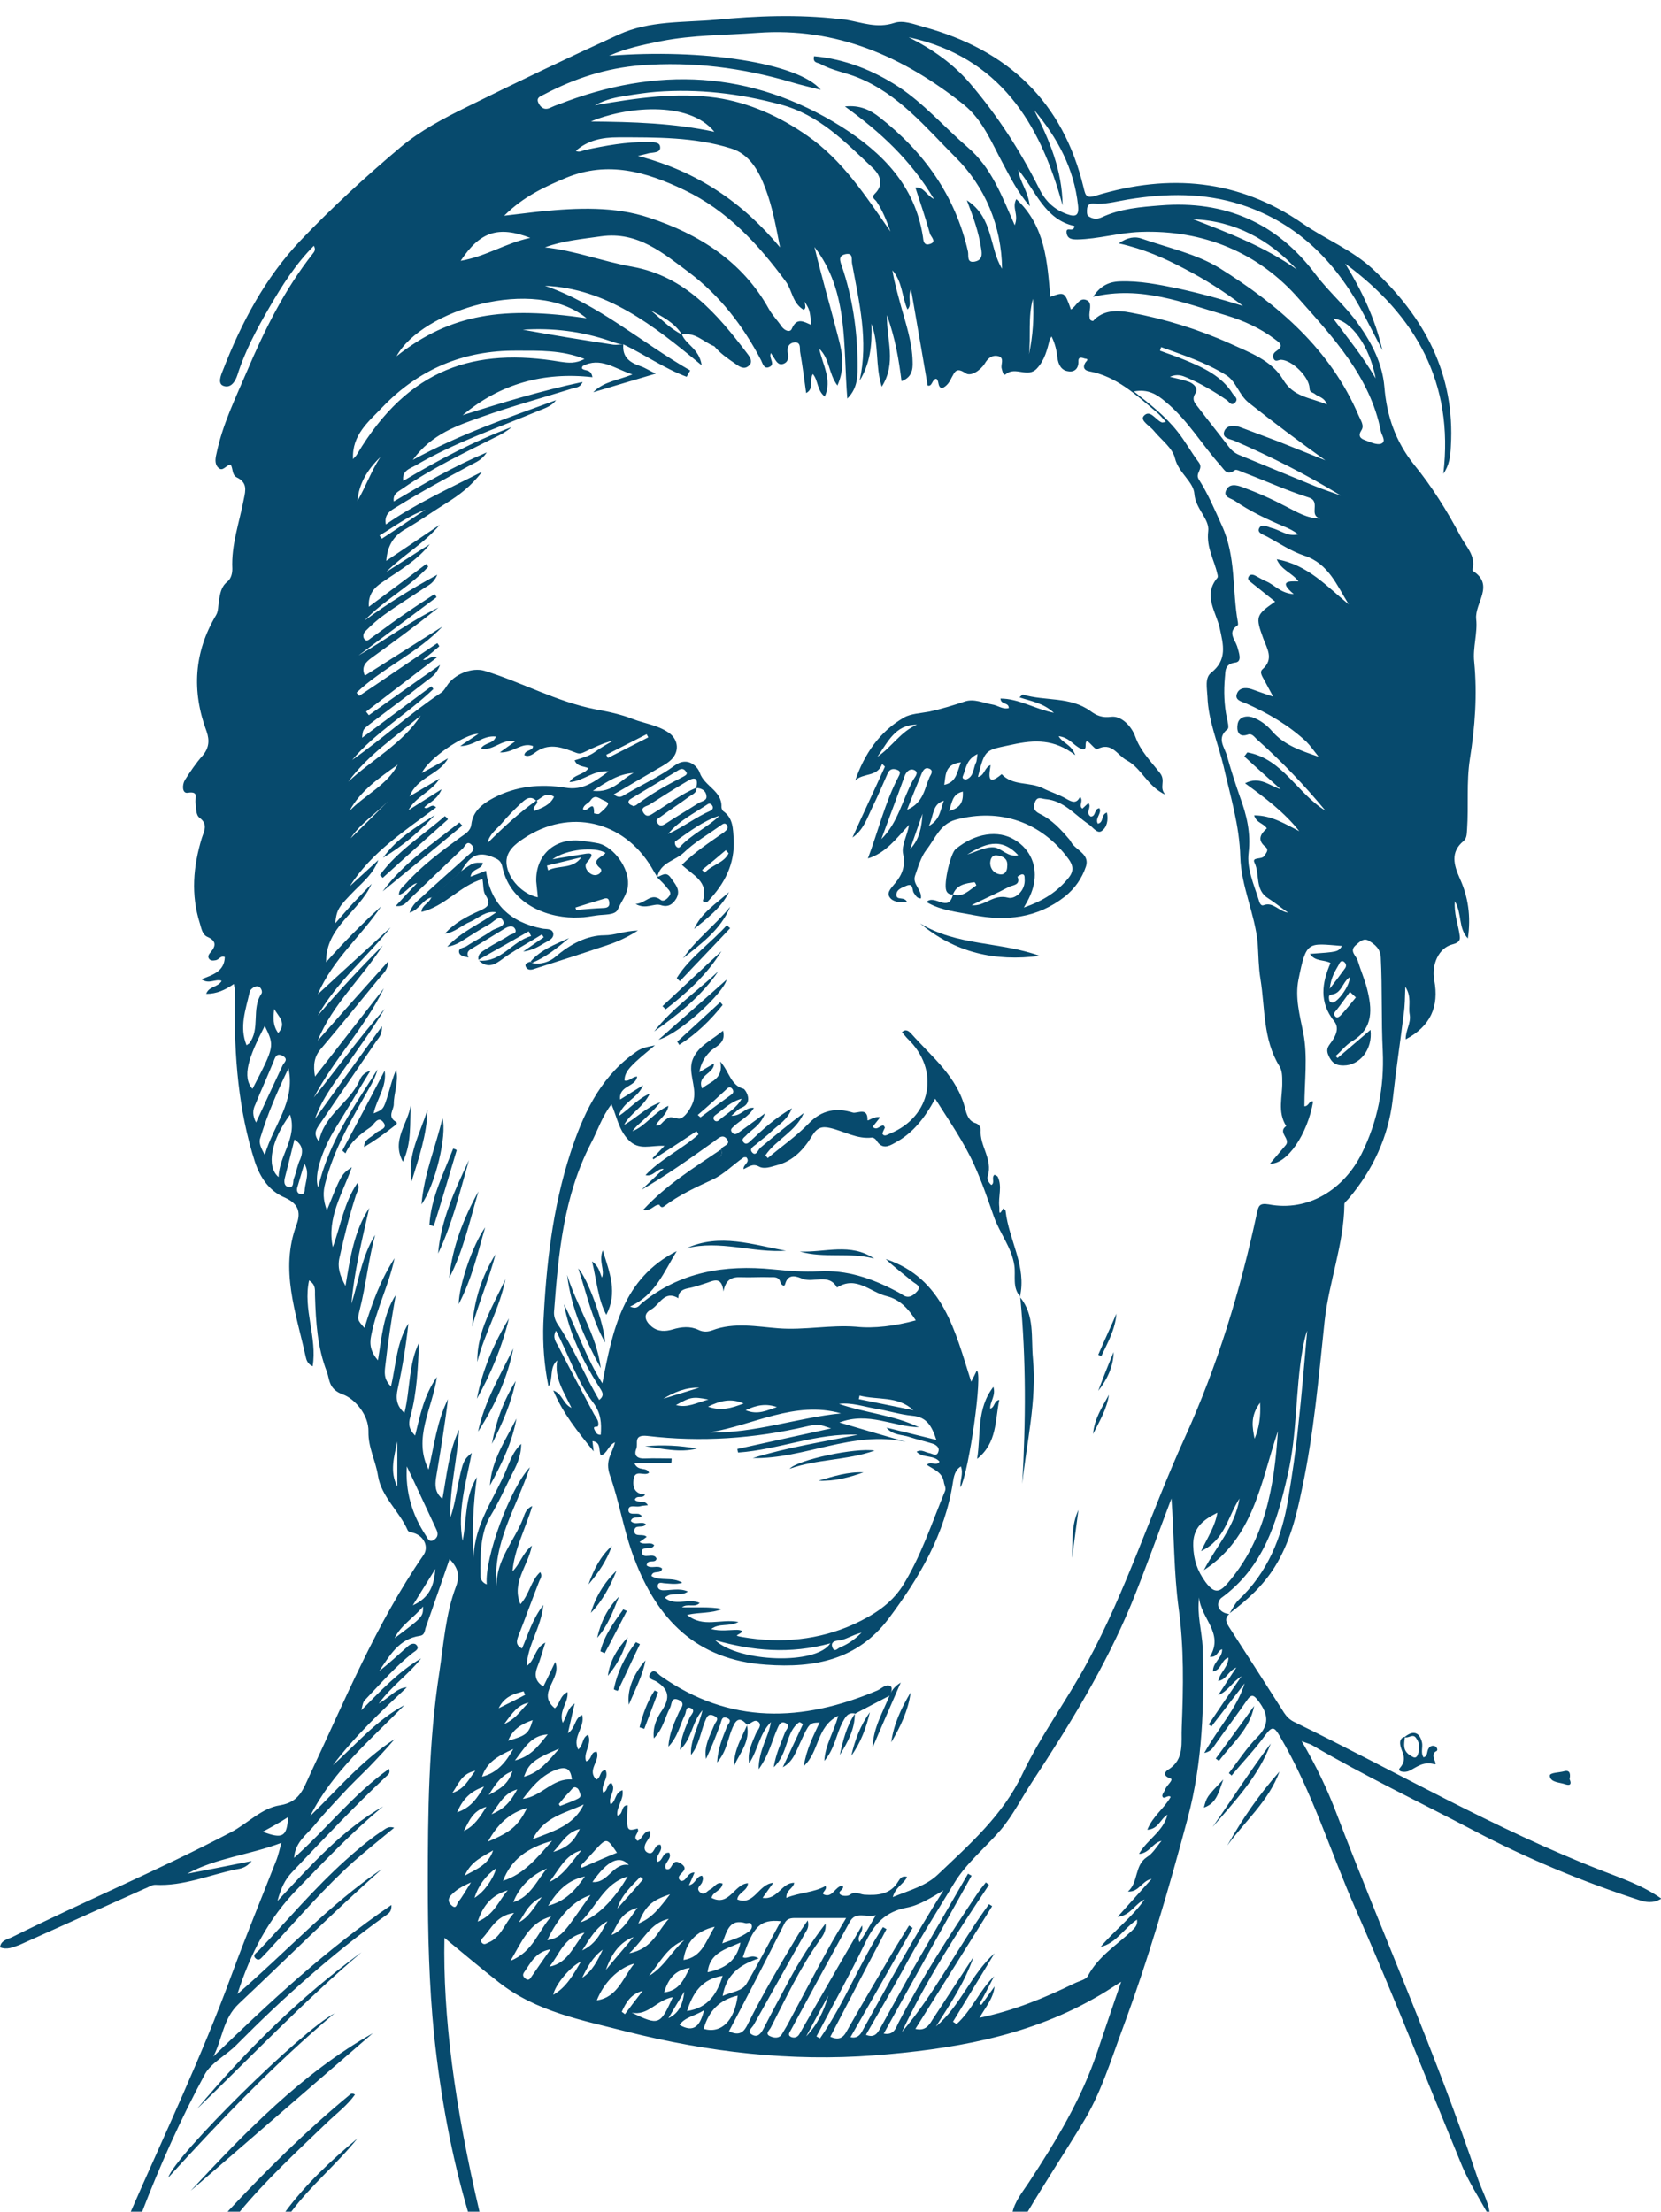 <?xml version="1.0" encoding="utf-8"?>
<!-- Generator: Adobe Illustrator 19.1.1, SVG Export Plug-In . SVG Version: 6.00 Build 0)  -->
<svg version="1.1" id="Слой_1" xmlns="http://www.w3.org/2000/svg" xmlns:xlink="http://www.w3.org/1999/xlink" x="0px" y="0px"
	 viewBox="-269 1.2 419.7 558.8" style="enable-background:new -269 1.2 419.7 558.8;" xml:space="preserve">
<style type="text/css">
	.st0{fill:#074A6D;}
</style>
<g>
	<path class="st0" d="M41.6,409c-1.4,1.2-0.6,2.4,0.1,3.5c4.6,7.1,9.2,14.3,13.8,21.5c0.6,0.9,1.4,1.7,2.4,2.2
		c25.9,12.6,50.8,27.1,77.8,37.6c5.1,2,10.3,3.7,15.1,7.1c-2.2,1.3-4,0.9-5.8,0.3c-14.4-4.7-28.3-10.5-41.6-17.5
		c-13.7-7.2-27.6-13.8-40.9-21.6c-0.5-0.3-1.1-0.4-2.6-1c3.7,6.3,6.4,12,8.7,18c11.8,30.9,25.3,61.1,35.8,92.5c1,2.9,2.5,5.5,3,8.5
		c-0.2,0-0.5,0-0.7,0c-2.1-3.8-4.5-7.5-6.2-11.5c-8.9-21.6-17.4-43.3-26.8-64.7c-6.5-14.7-11.1-30.1-19.3-44
		c-1.4-2.4-1.9-2.7-3.7-0.3c-2.6,3.6-5.7,6.8-8.5,10.2c-0.2-0.2-0.4-0.4-0.7-0.6c2.4-3.1,4.5-6.4,7.2-9.1c3.2-3.2,2.7-5.9,0.3-9.1
		c-1.2-1.6-1.8-1.9-3-0.1c-2,2.9-4.1,5.7-6.2,8.6c-0.6,0.8-1.1,1.6-1.7,2.4s-1,1.8-2.8,2.2c3.5-6.3,8.2-11.2,10.2-17.6
		c-2.8,3.6-5.6,7.3-8.4,10.9c-0.2-0.2-0.4-0.3-0.7-0.5c2.6-3.9,5.2-7.7,8.3-12.2c-2.5,1.6-3.4,3.8-5.9,4.8c1.6-2.4,2.9-4.5,4.6-7
		c-2.2,1-2.5,3.1-4.6,3.4c0.5-2.2,2.6-3.6,2.6-5.9c-1.9,0.6-1.7,3.1-3.9,3.5c-0.1-2.3,2.4-3.4,2.3-5.6c-1.2,0.3-1.1,2.1-3.1,1.9
		c3.7-6-2.4-9.8-2.7-15c-0.6,4.4,0.7,8.5,0.9,12.7c0.4,14.5,0,28.9-3.8,43.1c-4.8,18-10,35.8-16.5,53.3c-3,8.1-5.5,16.4-10.1,23.8
		c-4.6,7.6-9.5,15-14,22.6c-1.2,0-2.4,0-3.7,0c0.6-2.9,2.5-5.2,4.1-7.6c6.9-10.5,13.4-21.2,17.4-33.2c1.9-5.6,3.8-11.3,6-17.6
		c-2.8,1.8-4.8,3.1-7,4.3c-17.2,9.7-36.2,12.8-55.4,14.3c-21.1,1.6-41.9-0.8-62.5-6c-11.3-2.9-22.9-5-32.4-12.5
		c-4.6-3.6-9.1-7.4-13.7-11.2c-0.4,19.5,2.5,42.2,8.9,69.4c-1,0-1.9,0-2.9,0c-4.3-14.6-7-29.6-8.6-44.7c-1.3-12.9-1.6-25.7-1.6-38.6
		c0-17.8,0.2-35.6,2.9-53.1c1.1-7.3,1.6-14.8,4.2-21.7c1.1-2.9,0.5-4.8-1.6-7c-2.1,6-4,11.6-6,17.2c-0.3,0.8-0.2,2-1.5,2.2
		c-5.4,0.8-7.6,5-10.3,8.9c2.5-1.9,4.8-4.1,7.2-6.2c0.6-0.6,1.7-1.1,2.3-0.3c0.7,0.9-0.3,1.4-1,1.9c-4.3,3.4-7.9,7.5-11.7,11.5
		c-0.9,0.9-0.8,0.9-1.3,3c4.8-4.8,9.3-9.7,15.1-13.1c-3,3.9-7.2,6.7-10.7,11.4c2.9-1.6,4.4-3.9,7.1-4.1
		c-6.6,6.2-13.2,12.4-18.7,19.7c5.9-5.3,11-11.4,18.1-15.2c-8.6,8.8-18.2,16.8-23.8,28c6.9-6.7,13.1-14.1,21.3-19.4
		c-2.1,2.5-4.3,4.8-6.5,7.1c-2.3,2.3-4.7,4.6-6.9,7c-2.3,2.5-4.7,5-6.8,7.6c-1.9,2.4-4.9,4.2-5.2,8.3c8.4-7.5,15-16.1,24-22.5
		c0.4,1.2-0.3,1.5-0.7,1.9c-8.3,7.8-16,16-23.8,24.2c-1.8,1.9-2.8,4-3.7,7.3c8.6-9.2,16.4-18,26.7-23.9
		c-7.8,6.4-14.7,13.7-21.7,20.9c-7.2,7.4-11.8,16.1-15.1,26.5c12.5-10.8,23.3-22.7,36.5-31.6c-12.4,11-24.1,22.7-36.1,34
		c-4.1,3.8-4.2,9-6.5,13.4c14.1-13.6,28.4-27,45-38.3c0.1,1.9-0.9,2.2-1.5,2.7c-13.5,9.7-25.8,20.7-37.5,32.5
		c-2.6,2.7-6.5,4.6-8.1,7.5c-6.1,11.3-11.4,23.1-16,35.1c-1,0-1.9,0-2.9,0c8.7-19.9,18.1-39.6,25.6-60.1c3.6-9.8,7.6-19.5,11.4-29.2
		c0.4-1.1,0.7-2.3,1.2-4.2c-8.2,3.1-16.5,3.8-23.8,7.8c5.2-1,10.4-2,16.3-3.2c-1.4,1.7-2.7,1.9-3.9,2.1c-6.8,1.4-13.4,4.3-20.5,3.9
		c-0.9,0-1.8,0.7-2.7,1c-10.5,4.7-21.1,9.5-31.6,14.2c-1.7,0.6-3.1,1.3-4.9,0.6c0.2-1.8,1.9-2,3.1-2.6c18.3-9.1,37.2-17,55.3-26.5
		c4.2-2.2,7.7-6.1,12.4-6.8c4.8-0.8,5.8-4,7.4-7.5c8.9-18.9,16.8-38.3,28.8-55.7c1.4-2,0.2-4.8-2.5-5.6c-0.5-0.2-1.3-0.2-1.5-0.7
		c-2.1-4.8-6.7-8.5-7.5-13.8c-0.6-3.8-2.5-7.1-2.4-11.1c0.1-4.3-3.6-8.4-6.5-9.4c-3.6-1.3-3.3-3.8-4-5.7c-2.4-6.1-2.8-12.6-3-19
		c-0.1-1.4,0.4-2.9-1.5-4.1c-1.6,7.3,2.1,14.4,0.9,21.7c-1.3-0.6-1.6-1.6-1.8-2.6c-2.4-10.9-6.5-21.8-2.3-33.1
		c1.3-3.5,0.3-5.5-3.1-7c-3.9-1.7-6.1-5.1-7.4-9c-4.2-13.1-5.2-26.6-5.1-40.3c0-0.8,0.1-1.7,0.1-2.5c0-0.6-0.2-1.2-0.3-2.1
		c-2.2,1.5-4.3,2.5-7,2.5c0.7-2,3-1.6,3.9-3.3c-1.5-0.6-3.2,1-5.1-0.4c2.9-1.1,5.8-2,5.9-5.6c-1-0.5-1.5,0.7-2.3,0.8
		c-0.6,0.1-1.3,0.2-1.7-0.4c-0.4-0.6,0-1.1,0.4-1.6c1.4-1.6,1.5-2.9-0.8-3.9c-1.3-0.6-1.5-2.1-1.9-3.4c-2.3-7.2-1.7-14.4,0.5-21.6
		c0.6-1.8,1.6-3.5-0.6-5.1c-1-0.8-0.8-2.5-1-3.8c-0.2-1.1,1-3-2-2.5c-1.4,0.2-1.4-2-0.7-3.2c1.4-2.2,2.8-4.3,4.5-6.2
		c1.6-1.9,1.8-3.8,1-6.1c-3.8-10.2-3.2-20,2.4-29.4c0.6-1,0.5-2.3,0.7-3.5c0.3-1.8,0.5-3.6,2.1-4.9c1-0.8,1.3-2.1,1.3-3.3
		c-0.3-6.1,1.8-11.7,2.9-17.6c0.5-2.3,0.9-4.2-1.8-5.5c-1.2-0.6-0.9-2.2-1.5-3.2c-1.2,0-2,2-3.2,0.7c-0.9-0.9-0.7-2.3-0.4-3.5
		c1.5-7.3,4.8-14,7.7-20.8c4.5-10.6,9.6-20.8,16.7-29.8c0.4-0.5,0.7-1,0.2-1.9c-4.6,4.6-8,10-11.2,15.5s-6.2,11.1-8.1,17.1
		c-0.6,1.9-1.8,3.4-3.5,2.8c-1.6-0.5-0.7-2.7-0.2-3.9C-208,82.7-202,71.4-193.1,62c7.9-8.3,16.5-16.2,25.3-23.6
		c5-4.2,10.9-7.3,16.8-10.2c12.7-6.3,25.5-12.4,38.4-18.3c7.7-3.5,16.2-3,24.4-3.7c10.4-1,20.8-1.4,31.3-0.2
		c0.6,0.1,1.2,0.1,1.8,0.2c4,0.7,7.7,2.2,12,0.8c2.3-0.8,5,0.3,7.5,1c21.3,5.8,35.2,18.9,40.4,40.6c0.5,2.1,0.7,2.8,3.2,2
		c18.5-5.6,36-4.1,52.2,7.1c5.8,4,12.4,6.6,17.7,11.5c13,12.1,20.8,26.5,19.7,44.8c-0.1,2.4-0.4,4.8-1.9,6.9
		C98.4,98,88.8,81,70.9,67.8c4.2,6.8,7.6,14,9.4,21.9c-1.4-2.7-2.8-5.4-4.2-8.1c-6.9-13.5-16.7-23.9-31.5-28.7
		c-9.3-3-18.9-2.9-28.6-1.3c-2.5,0.4-5,1.1-7.6,1.1c-1,0-2.4-0.5-2.7,1.1c-0.1,0.7-0.1,1.8,0.3,2c1,0.7,2.1,0.9,3.4,0.3
		c4.7-2.2,9.8-2.6,14.9-3c16.2-1.3,29.4,4.4,39.1,17.4c3.4,4.5,7.7,8.1,10.9,12.7c3.4,4.8,6,9.9,6.5,15.7c0.6,7.4,2.8,13.8,7.5,19.7
		c4.5,5.5,8.3,11.6,11.7,18c1.4,2.7,3.9,4.9,3.1,8.4c0,0.1,0,0.3,0,0.4c5.7,3.6,0.5,8.1,0.9,12.2c0.4,3.5-0.9,7.3-0.5,10.8
		c0.8,8.3,0.2,16.5-1.1,24.6c-0.9,5.9-0.3,11.8-0.7,17.7c-0.1,1.1,0,2.2-0.9,3c-3.4,2.8-2.4,6.1-1,9.3c2.2,4.8,2.9,9.7,2.1,15.3
		c-2.5-2.7-1.4-6.2-3.3-9.4c-0.2,3.1,0.7,5.5,1.1,7.8c0.2,1.4,0.7,2.5-1.7,3.1c-3.5,0.9-5.3,5.1-4.6,9c1.3,6.8-1,11.7-7.2,15
		c-0.1-2.2,1.4-4.1,1-6.3c-0.4-2.1,0.6-4.3-1.1-7c-0.1,2.7-0.1,4.8-0.4,6.8c-0.9,7.3-2,14.5-2.8,21.8c-1.1,9.3-5,17.7-11.1,24.9
		c-0.4,0.5-1.1,1-1.1,1.4c-0.1,10.1-3.9,19.6-5,29.6c-1.5,14.1-2.7,28.3-5.7,42.3c-1.4,6.9-3.1,13.7-6.9,19.8
		c-3,4.8-7,8.4-11.4,11.7c0.7-1.1,1.3-2.4,2.2-3.3c7.4-7,11-15.8,12.6-25.6c1-6,1.9-12,2.5-18c0.9-8.2,1.6-16.4,2.3-24.5
		c-0.6,1.6-0.9,3.3-1.2,4.9c-1.8,10.4-1.3,21.1-3.7,31.4c-2.7,12-6.1,23.5-16.9,31.3C38,406.6,39,408.7,41.6,409z M-133.4,203.4
		c0.7,1-1.3,1.5-0.6,2.7c2-0.8,4-1.5,5-3.6c-2.1-1.4-3.1,0.4-4.5,1c-1.6-1.5-2.8-0.3-3.9,0.7c-1.7,1.6-3.3,3.2-4.8,5
		c-1.3,1.5-3.2,2.8-3.6,5C-141.9,210.3-137.9,206.6-133.4,203.4z M-93,200.2c0.1,1.4-1.1,1.7-1.9,2.3c-2.3,1.7-4.8,3.3-7.1,5
		c-0.5,0.4-1.5,0.7-0.9,1.6c0.6,1,1.3,0.7,2.1,0.2c2.7-1.8,5.5-3.4,8.3-5.2c0.8-0.5,2.2-0.6,2-1.8c-0.1-1.3-1.2-2-2.6-2
		c0.6-2.4-0.2-3-2.3-1.7c-3.2,1.9-6.4,3.9-9.5,5.9c-0.6,0.4-2.6,0.6-1.4,2.2c0.9,1.2,1.8,0.3,2.8-0.3
		C-100.1,204.3-96.8,201.8-93,200.2z M-96.7,85.7c-1.9-3-4.9-4.5-7.9-6.1C-102,81.7-99.8,84.2-96.7,85.7c1,2.6,4.4,3.6,5,7.8
		c-12.3-10.2-24-19.4-39.6-20.1c13.6,4.7,24.3,14.3,36.7,21.4c-0.3,0.5-0.6,1.1-0.9,1.6c-5.6-2.1-10.6-5.6-16-8.2
		c-1.2,0-2.3-0.5-3.5-0.9c-7.1-2.4-14.4-3.3-21.9-2.8c7.6,1.4,15.2,2.6,22.9,3.8c0.8,0.1,1.7-0.1,2.5-0.1c-0.3,3.2,1.6,4.6,4.3,5.5
		c1.2,0.4,2.2,1.1,3.9,1.9c-5.8,1.7-10.8,3.2-15.8,4.7c2.6-2.7,6.2-3,9.9-4.5c-4.6-1.5-8.1-4.5-12.6-2.1c-0.1,0.1-0.1,0.4-0.2,0.5
		c0.6,0.9,2.3,0,2.7,2.3c-12.4-1.4-23.4,1.7-32.8,9.6c10-3.2,20-6.2,30.3-8.4c-0.5,1.3-1.5,1.4-2.4,1.6c-7.7,2.4-15.4,4.5-23,7.2
		c-6.2,2.2-12.7,4.3-17.5,10.9c12.1-6.6,24.2-10.7,36.2-15.1c-1.1,1.5-2.7,2-4.2,2.6c-10.5,4.4-21.4,8.1-31.3,13.9
		c-1.4,0.8-3.5,1.3-3.1,3.9c8.9-5.3,17.8-10,27.4-13.6c-1.3,1.1-2.7,1.9-4.2,2.6c-7.9,4-16,7.8-23.3,12.9c-1.1,0.8-2.6,1.3-2.3,3.3
		c7.6-4.5,15-8.8,23.5-12.4c-1.3,2-2.8,2.5-4.1,3.2c-6.3,3.4-12.6,6.8-18.7,10.6c-1.5,0.9-3.2,1.8-2.7,4.4
		c7.5-5.2,15.6-8.9,24.3-13.3c-2.8,3.7-5.8,5.9-9,7.9c-3.4,2.1-6.7,4.5-10.2,6.5c-3.1,1.7-4.7,4.2-5,8.1c4.6-3.1,9.1-6.1,13.5-9.1
		c-3.9,4.7-9.3,7.7-13.5,11.9c3.7-2.3,7.3-4.7,11-7c-3.3,4.2-7.8,6.7-12,9.6c-2.1,1.4-3.6,3.1-3.4,6.2c5-3.7,9.8-7.3,14.5-10.8
		c0.2,0.2,0.4,0.5,0.5,0.7c-4.8,5.2-11.2,8.4-16.1,13.6c5.7-4.2,11.6-7.9,18.4-11.6c-0.9,2.1-2.1,2.6-3.2,3.3
		c-3.4,2.3-7,4.5-10.3,6.9c-1.7,1.2-3.2,2.6-4.7,4.1c-0.5,0.5-0.7,1.4-0.2,2c0.7,0.8,1.3-0.1,1.8-0.4c2.3-1.6,4.5-3.3,6.8-4.9
		c3-2.1,6-4.1,9.1-6.1c0.2,0.3,0.4,0.5,0.5,0.8c-6.6,4.9-13.1,9.8-19.7,14.7c6.8-3.9,13.1-8.7,20.2-12.1
		c-5.5,4.4-11.2,8.6-16.9,12.7c-1.5,1.1-2.7,2.3-1.7,4.5c6.6-4.2,13.1-8.3,19.6-12.4c-6.3,6.7-15.1,10.4-21.7,16.7
		c0.2,0.3,0.4,0.6,0.7,0.8c6.6-4.4,13.1-8.9,19.7-13.3c0.2,0.3,0.4,0.5,0.5,0.8c-1.3,1.1-2.6,2.2-4.1,3.4c1.4,0.2,2.1-1.3,3.5-0.6
		c-6,4.6-12,9.2-17.9,13.7c0.2,0.3,0.5,0.6,0.7,0.9c5.8-4.1,11.5-8.2,18-12.7c-0.9,2.4-2.3,3.2-3.5,4.1c-4.7,3.7-9.5,7.2-14.2,10.8
		c-1.8,1.4-1.8,1.4-2,3.5c5.8-4.3,11.7-8.7,17.5-13c0.2,0.2,0.4,0.5,0.5,0.7c-6.6,6.3-14.6,10.9-20.5,17.9
		c7.7-5.4,14.7-11.8,22.5-17c0.6-0.4,1-1.1,1.4-1.7c1.8-2.9,6.3-4.8,9.6-3.8c9.4,2.9,18.2,7.8,27.9,9.7c3.3,0.6,6.6,1.3,9.6,2.5
		c2.9,1.1,6.1,1.5,8.8,3.3c2.8,1.8,3,5.2,0.4,7.3c-1.2,1-2.7,1.7-4,2.5c-3.3,1.9-6.6,3.9-10.1,5.9c1.5,1.2,2.2,0.4,3.1-0.1
		c4.1-2.4,8.5-4.4,12.3-7.2c3.4-2.5,5.9,0.5,6.3,1.8c1.2,3.5,5.7,4.6,5.5,8.7c0,0.3,0.2,0.8,0.4,1c2.6,1.8,2.5,4.5,2.7,7.2
		c0.3,6.2-2.3,11.2-6.5,15.6c-0.3,0.3-0.9,0.5-1.3-0.1c1.6-4.9-2.6-6.5-5.3-9.1c3.2-3.2,6.9-5.6,10.6-8.2c0.6-0.5,1.3-1,0.8-1.8
		c-0.6-0.9-1.3-0.1-1.8,0.2c-3.1,2.2-6.4,4.1-9.1,6.7c-2.2,2.1-6,2.5-6.7,6.2l0,0c-0.5-0.8-1-1.6-1.5-2.5
		c-7.1-11.8-20.8-14.9-32.2-7.3c-2.3,1.5-4.7,3.4-4.4,6.5c0.4,3.9,4.2,7.7,7.9,8.4c-0.1-1.4-0.3-2.7-0.4-4
		c-0.2-6.6,4.6-11,11.2-10.3c1.6,0.2,3.1,0.4,4.6,0.7c3.9,1,7.6,6.2,7.4,10.3c-0.1,2.5-1.7,4.3-2.6,6.4c-0.7,1.5-3.5,1.2-5.4,1.5
		c-1.4,0.2-2.9,0.5-4.3,0.5c-7.3,0.4-17.2-2.9-19.4-12.5c-0.2-1-0.5-1.8-1.5-2.3c-4.2-2.1-6.5-1.3-9,3.2c-2.4,2.2-4.8,4.4-7.2,6.5
		c-2.4,0.3-3.2,3.1-5.8,3.9c0.6-1.8,1.7-2.8,2.8-3.7c4-3.7,8.1-7.3,12.2-11c0.7-0.6,1.7-1.3,0.7-2.4c-1.2-1.3-1.7,0.3-2.2,0.8
		c-4.4,4.2-8.8,8.4-13.2,12.6c-1,0.9-1.7,2.3-3.8,2c1.9-2.1,3.7-4,5.4-5.8c-1.9,0.5-2.6,2.4-4.6,3c0-1.4,1-2,1.7-2.8
		c4.1-4.6,9-8.2,13.9-11.8c1.1-0.8,2.5-1.5,2.7-3.2c0.4-3.4,2.8-5.2,5.6-6.7c5.7-3,11.9-3.6,18.1-2.6c4.5,0.8,7.4-1.5,11-4.1
		c-3.9-0.4-6.4,2.5-9.9,2.7c1.2-2,3.6-1.8,4.8-3.5c-1.2-0.6-2.8-0.3-3.5-2c1.8-0.6,3.6-1,5.1-2.1s3.1-2,4.7-2.9
		c-2.5,0.6-4.8,1.7-7.1,2.8c-0.7,0.3-1.3,0.7-2.3,0.3c-3.2-1.2-6.5-2.6-9.9-0.4c-0.9,0.6-1.9,1.6-3.2,1c0.1-1.4,2.2-1,2.2-2.3
		c-2.9-1.1-5,1.8-8.4,1.6c1.5-1.1,2.5-1.8,3.9-2.8c-3.5-0.7-5.6,2.6-8.7,1.8c1.1-1.6,3.2-1.1,3.8-3c-3.3-0.4-5.5,2.4-9,2.4
		c1.7-1.2,3-2,4.6-3.1c-3.6,0-12.8,6.4-14.3,9.9c2.4-1.3,4.5-2.5,6.6-3.7c-2.2,4.2-7.7,4.6-9.7,9.6c2.9-1.7,5.2-3.1,7.6-4.5
		c-2.1,3.4-6,4.5-7.9,8c2.5-1.6,5.1-3.2,8.4-5.3c-1.2,2.8-3.2,3.3-4.4,4.6c1,0.8,1.8-1.3,3,0c-7.9,5.9-16.3,11.3-21.8,19.9
		c2.4-2.2,4.8-4.4,7.2-6.6c-1.2,3.3-3.7,5.4-6,7.7c-4.1,4.2-4.5,4.7-4.9,8.3c1.6-1.8,3.1-3.6,4.7-5.3c1.5-1.6,3-3.1,4.5-4.7
		c-3.2,7.2-11.6,10.8-11.5,19.8c4.4-5,9-9.6,13.9-14.1c-4.9,7.4-12.1,13.2-16,22.2c6.7-6.2,12.8-11.7,18.4-16.9
		c-5.6,7.2-13.5,13.6-18.4,22.3c5.2-6.1,10.7-12,16.4-17.7c-5.2,8.2-12.7,14.8-16.4,24c5.8-6.6,11.6-13.1,17.8-20
		c-0.1,2.1-1.1,2.9-2,3.9c-5,6.1-10,12.3-15.1,18.3c-1.6,1.9-1.9,4-1.4,6.9c6-7.7,11.7-15,17.4-22.3c-4.8,9.9-12.6,17.9-17.7,27.6
		c6-7.5,11.5-15.2,17.9-22.4c-2.8,4.7-6.1,9.2-9.2,13.7c-3.1,4.5-6.6,8.8-8.4,14.1c5.5-7.6,11-15.3,16.9-23.4c0.1,2-0.7,2.8-1.3,3.6
		c-4.8,7-9.6,14.1-14.4,21.1c-0.8,1.2-1.8,2.4-0.2,4.4c1.3-6.8,7.7-9.7,10.2-15.3c0.4-0.9,0.8-1.9,2.8-2.6
		c-3.2,5.2-5.9,9.9-8.8,14.5c-3.3,5.3-5.6,12-4.4,15c2.7-11.5,9.1-20.5,15-29.8c-0.5,1.8-1.3,3.4-2.2,4.9c-4.3,7.6-8.8,15.1-11,23.8
		c-0.6,2.2-0.6,4.2,0.4,6.9c1-2.4,1.7-4.3,2.5-6.1c1.3-2.9,1.8-3.5,3.8-4.8c-2.3,6.6-6.4,12.8-4.8,20.2c2-5.4,2.8-11.2,6.2-16.2
		c0.7,1.2,0,2-0.3,2.9c-1.7,5.2-3,10.5-4.2,15.9c-0.6,2.5,0.1,4.6,1.5,7.2c1.2-7.2,2.2-13.9,6-19.7c-1.8,8-3.8,16-4.5,24.2
		c1.9-5.9,2.6-12,6-17.4c-1.7,6.2-2.3,12.7-3.9,18.9c-0.6,2.5-0.7,2.5,1.2,4.6c1.9-6.2,4.1-12.2,7.6-17.6
		c-1.4,6.7-4.6,12.8-5.9,19.5c-0.5,2.3-0.1,4.2,1.7,6.3c1-5.9,1.3-11.6,4.5-16.5c-1.1,6.1-2,12.2-2.7,18.4c-0.2,1.9,0,3.2,1.5,4.7
		c1.3-5.6,1.4-11.1,4.4-15.9c-0.6,5.6-1.5,11.1-2.7,16.5c-0.5,2.3-0.4,4.2,1.7,6.1c1.5-6.1,1-12.3,3.7-17.8
		c-0.3,6.3-0.5,12.6-2.2,18.7c-0.6,2-0.3,3.3,1.2,4.8c1.3-5.2,2.2-10.1,5.5-14.8c-1.2,8.2-6.1,15.4-2.1,23.4
		c1.4-6,2.1-12.2,4.9-17.8c-0.8,6.6-1.9,13.2-3,19.8c-0.3,2-0.3,3.8,1.6,5.4c1.1-6,1.6-12,4.2-17.5c-0.4,7.5-2.4,14.7-2.2,22.2
		c1-2.8,1.4-5.6,2-8.5c1.1-5.5,1.4-6.2,3.4-7.8c-1.4,7.4-3.7,14.7-2.3,22.2c1.1-5.4,0.5-11.1,3.6-16.1c-0.9,6.8-1.3,13.5-0.8,20.4
		c0.1-8.5,5.3-15.1,8.3-22.4c0.9-2.1,1.6-4.4,3.7-6.4c0,3.3-1.3,5.7-2.5,8c-1.7,3.4-3.2,6.8-5.2,10.1c-2.6,4.2-2.7,10-2.6,15.3
		c0,0.8,0.5,1.7,1.6,2.1c-0.6-6.7,5.9-24.3,10.9-29.6c-3.4,10.2-9.5,19.2-8.4,30.1c-0.2-6.7,4.5-11.5,6.7-17.2
		c0.4-1.1,0.7-2.4,2.3-3.1c-1.7,5.7-4.5,10.8-5,16.5c1.9-1.8,2.4-4.4,4.9-6.5c-1,5.3-5.2,9.3-2.9,14.8c2.3-2.5,2.6-5.9,5-8.1
		c0.6,0.9,0.1,1.6-0.2,2.2c-1.8,4.6-3.5,9.3-5.3,13.9c-0.6,1.5-0.6,2.4,0.9,3.2c1.6-3.6,2.5-7.2,5.4-11c-0.6,5.9-4,10-4.2,15.4
		c2.2-1.5,1.9-4.4,4.7-5.9c-0.8,2.5-1.3,4.4-2,6.1c-0.8,2-0.6,3.7,1.5,5c1-2,1.9-3.9,3-6.2c1.8,4.3-4.9,7.8-0.1,11.7
		c1.3-1.1,1.2-3.1,3.2-4.1c0.3,2.7-2.3,4.7-1.2,7.8c1.1-1.8,1.1-3.6,3-4.9c-0.6,2.7-1.1,4.9-1.7,7.5c2-1.3,1.6-3.8,3.6-4.6
		c0.8,3.1-2.6,5.6-1,8.7c1.4-1.1,0.9-3,2.5-3.7c1.1,2.3-1.3,4.5-0.5,6.7c1.6-0.4,1-2.5,2.7-2.4c0.9,2.3-2.6,4.7-0.1,7
		c1.2-0.4,0.7-2.2,2.3-2.4c1,2-1.3,3.7-0.6,5.7c1.3-0.4,0.8-2.2,2.1-2.4c1.4,1.8-1,3.5-0.2,5.4c1.4-0.8,1-3,3-3.6
		c0.4,2.4-1.6,4.2-1.3,6.4c1.6-0.2,0.8-2.6,2.6-2.6c-0.3,6.6-0.3,6.6,2.5,5.9c0.7,1-1.5,2,0,3.1c1.3-0.5,1.4-2.4,3.1-2.5
		c0.4,1.1-0.3,1.9-0.8,2.7c-0.7,1.1-0.8,2.3,0.3,2.8c1.8,0.8,1.5-2.3,3.2-2c0.8,1.6-1.5,2.7-0.8,4.3c1.5-0.2,1.2-2.5,3-2.3
		c0.9,1.6-1.7,2.7-0.8,4.1c1.8,0.7,1.2-3,3.7-1.4c3,1.9-2,2.8,0,4.4c1.5,0.3,1.6-2.2,3.5-2.1c-0.5,1.2-0.9,2.1-1.4,3.2
		c1.7-0.3,1.8-2.3,3.3-2.4c0.4,0.6,0.2,1.1,0,1.7c-0.3,0.8-1.7,1.4-0.5,2.5c1.1,0.9,1.7-0.3,2.5-0.7c1.1-0.5,1.7-2.1,3.2-1.5
		c-0.3,1.9-2.5,2-2.8,3.6c4.5,2.3,5.7-3.5,9.2-3.7c-0.1,2-2.5,2.3-2.7,4.1c4.3,1.7,5.3-3.9,9.1-4.2c-1,1.4-1.8,2.5-2.7,3.8
		c3.8,0.6,4.8-3.9,8-3.8c-0.3,1.5-2.1,1.8-2,3.8c3.4-1.4,6.9-1.3,9.9-3c0.6,1-1.4,1.8-0.3,2.2c2.1,0.8,2.7-2.1,4.6-2.3
		c0.7,1-1.6,1.5-0.5,2.3c0.6,0.4,1.9,0.4,2.4,0c1.3-1,2.4-0.1,3.6,0c3.3,0.2,6.6,0,8.6-3.4c0.4-0.6,0.9-1.5,2.2-1.1
		c-0.7,1.7-2.9,2.5-3.6,5.1c4.4-1.8,8.4-2.8,11.5-5.8c8-7.6,16.3-14.9,21.2-25.2c4.7-9.9,11.3-18.7,16.5-28.4
		c9.8-18.1,16-37.8,24.5-56.5c8.3-18.2,14.1-37.3,18.3-56.9c0.4-1.8,0.6-2.6,3-2.2c10,1.9,19-3.8,23.5-12.9c4-8.1,5.7-16.7,5.3-25.8
		c-0.4-7.9-0.1-15.8-0.5-23.7c-0.1-2.2-1.5-3.3-3-4.2c-1.3-0.8-2.3,0.2-3.2,1c-2,1.6,0.1,2.8,0.4,4.1c0.7,2.3,1.7,4.6,2.3,6.9
		c1.3,5.1,1.8,10.1-3.8,13.4c-1.5,0.9-2.7,2.5-4.1,3.7c0.2,0.2,0.3,0.4,0.5,0.5c2.7-2.3,5.4-4.6,8.3-7.1c0.6,4.9-2.7,9-6.8,9
		c-1.5,0-2.6-0.3-3.5-1.9c-0.8-1.5-0.9-2.3,0.1-3.6c1.3-1.7,2.5-3.9,1-5.7c-3.8-4.8-3.1-9.6-0.9-14.7c-1.7-0.9-3.9-0.3-5.2-2.3
		c7.1-0.5,7.1-0.5,8.1-2c-8.7-0.7-9-1.4-11,8.5c-0.9,4.5,0.3,8.9,1.2,13.4c1.2,6,0.3,12.4,0.3,18.6c1.2,0,1.1-1.5,2.2-1.2
		c-1.4,8.3-6.6,15.9-10.9,15.7c1.4-1.6,2.7-3.2,4-4.7c1.3-1.6-2.2-3.2,0.1-4.8c-2.3-3.6-0.9-7.5-1-11.2c0-1.3,0-2.8-0.7-3.9
		c-4.2-6.8-3.6-14.6-4.8-22c-0.5-3-0.5-6-0.7-9.1c-0.7-7.4-4.2-14.4-4.4-21.8c-0.2-7.9-2.5-15.3-4.2-22.8
		c-1.4-5.9-3.9-11.6-4.1-17.7c-0.1-2.1-0.7-4.7,0.9-6c4.2-3.3,3.1-7.1,2.2-11.3c-0.9-4.1-4.3-8.3-0.6-12.7c0.2-0.2,0.1-0.7,0-1
		c-0.8-3.6-2.8-6.6-2.3-10.8c0.4-3-3.2-5.6-3.5-9.4c-0.2-3.1-4-5.3-4.9-9c-0.6-2.6-3.4-4.6-5.3-6.9c-1-1.3-3.6-2.6-2.6-3.8
		c1.6-1.8,3,1,4.5,1.6c0.2,0.1,0.4,0,1.1-0.1c-0.9-1-1.6-1.9-2.5-2.6c-5.1-4.3-10-8.9-16.9-10.2c-1.1-0.2-1.7-0.9-1-2.1
		c0.2-0.4,1.2-1-0.1-1.1c-0.4-0.1-1.6-0.7-1.6,0.6c0.1,1.9-1,2.9-2.6,2.6c-1.7-0.2-2.5-1.7-2.7-3.4C-2,89.8-2.4,88-3.3,86.2
		c-0.2,0.4-0.3,0.5-0.4,0.6C-4.4,89.5-5,92.2-7,94.3c-2.3,2.5-5.4-0.6-7.8,1.4c-0.7,0.6-0.9-0.7-1.1-1.4c-0.3-1,0.8-2.6-0.8-3.1
		c-1.6-0.4-2.7,0.5-3.5,1.9c-1.1,1.7-3.5,3.3-4.8,2.4c-2.4-1.6-2.7-0.4-3.6,1.2c-0.5,1.1-1.2,2.1-2.4,2.6c-1.2-0.4-0.6-1.8-1.4-2.4
		c-1.1,0-1,2.1-2.2,1.7c-1.4-8-2.7-15.8-4.2-24.3c-1,2.1,0.4,3.8-0.9,5.1c-1.4-3.2-1.3-7.1-3.8-9.9c0.5,3.2,1.4,6.2,2.2,9.2
		c1.3,4.6,2.8,9.1,2.9,13.9c0.1,2.1-0.3,4-2.8,4.9c-0.7-5.6-1.6-10.9-3.7-16.7c-0.1,6.3,2.5,12.1-1.3,18.1
		c-1.7-5.4-0.6-10.5-2.6-15.9c0.2,5.6-0.4,10.2-3,14.4c2.3-10.1-0.1-19.8-1.9-29.6c-0.2-0.9,0.4-2.8-1.6-2.4c-1.9,0.4-1.5,1.6-1,3
		c2.7,7.9,3.9,16.1,4,24.4c0,3.1,0.2,6.3-2.6,9.1c-1.1-13.4,0.4-27-8.3-38.3c0.9,3.9,2,7.7,3,11.6c1.1,3.9,2.1,7.8,3.1,11.6
		c1,3.8,1.6,7.5-0.3,11.8c-2.3-3.1-1.9-6.7-4.6-9.3c0.9,4.2,3.3,7.8,1.4,12.1c-2-1.6-1.6-4-3-5.7c-1,1.5,0.4,3.7-1.7,4.8
		c-0.5-3.5-0.9-6.9-1.5-10.2c-0.2-0.9,0.3-2.6-1.3-2.6c-1.5,0.1-2.2,1.2-1.8,2.9c0.2,1,0,2.1-1.1,2.5c-1.4,0.5-1.9-0.7-2.5-1.6
		c-0.2-0.4-0.5-0.7-0.7-1.1c-0.7,1.3,1.4,2.9-0.6,3.6c-1.2,0.4-1.5-1-1.9-1.8C-81.2,83.6-87,76-94.8,70.1c-6.6-4.9-13-10.5-22.3-9.2
		c-4.8,0.7-9.6,1.1-14.2,2.8c7.6,0.8,14.7,3.6,22.1,4.9c13.3,2.4,21.4,11.9,29,21.9c0.7,0.9,1.6,2.2,0.3,3.2
		c-1.1,0.9-2.2,0.2-3.3-0.6c-1.9-1.3-3.8-2.6-5.3-4.4C-91.3,87.6-93.2,85.1-96.7,85.7z M27,379.8c-3.4,8.9-6.6,18-10.2,26.8
		c-6.6,15.9-15.6,30.5-25,44.8c-2.7,4.1-4.8,8.4-8,12.2c-3.9,4.5-8.7,8.4-11.7,13.4c-4.4,7.2-9,14.5-13,22c-3,5.5-6.2,10.9-9.3,16.3
		c2.2,0.9,3-0.5,3.7-1.8c2.8-5,5.5-10,8.3-15c4.6-8,9.2-15.9,13.8-23.9c0.3,0.2,0.6,0.3,0.9,0.5c-7.4,13.3-14.8,26.5-22.2,39.9
		c2.7,0.5,3.1-1.6,3.8-2.9c5.8-11.1,12.6-21.6,19.6-32.1c0.7-1.1,1.6-2.2,2.4-3.2c0.3,0.2,0.5,0.4,0.8,0.6c-8,12-15.9,24.1-22,37.2
		c8.5-10,14.3-21.8,22-32.3c0.3,0.2,0.5,0.3,0.8,0.5c-6.4,10.3-12.9,20.6-19.4,31c2.4,0.6,3.4-0.8,4.3-2.3
		c3.5-5.3,6.9-10.6,10.4-15.9c-2.2,6.4-5.9,11.9-9.5,17.6c6.2-5.2,8.8-13.1,14.8-18.5c-3.5,5.8-7,11.5-10.5,17.3
		c0.3,0.2,0.6,0.4,0.9,0.6c3.8-3.4,5.8-8.5,9.5-12.1c-1.2,2.3-2.4,4.7-3.7,7c0.2,0.1,0.3,0.2,0.5,0.2c1.1-1.5,2.2-3.1,3.3-4.6
		c-0.3,3-2.2,5.1-3.8,7.9c8.7-1.8,16.4-5,24-8.7c1.2-0.6,2.9-0.9,3.4-1.9c2.6-4.9,7.2-7.7,11-11.3c0.8-0.8,1.6-1.4,1.4-2.9
		c-3.3,2.2-5.3,6-9.2,6.9c3.5-4.2,8-7.5,11.1-12c-2.5,1.2-3.6,4.1-6.8,4.4c2.9-3.2,5.7-6.4,8.6-9.6c-2.5,0.5-3.2,3.4-6,3.2
		c2.7-2.3,1.6-6.6,4.8-8.7c1.5-0.9,2.5-2.7,3.7-4.1c-2.3,0.5-3,3.1-5.7,3.3c2.1-3.7,6.1-5.6,7.2-9.9c-1.9,1.1-2.2,3.6-5.1,3.8
		c1.4-3.5,4.3-5.4,5.9-8.3c-0.7-0.7-1.8,0.9-2.1-0.2c-0.1-0.5,0.6-1.2,0.8-1.9c0.4-0.9,2.2-2.3,1.2-2.6c-2.2-0.7-1.1-1.9-0.5-2.2
		c4.2-2.6,3.2-6.9,3.4-10.7c0.4-10.1,0.6-20.1-0.8-30.2C27.6,398.5,27.7,389.2,27,379.8z M-15.8,69.1c-0.1-10.7-4.3-20.8-11.8-28.2
		c-7.5-7.5-14.3-15.9-24.6-20.1c-3.2-1.3-6.6-1.8-9.6-3.5c-0.6-0.3-1.9-0.2-1.5-1.9c7.8,0.7,15,3.6,21.3,7.7
		c6.4,4.2,11.7,10.3,17.5,15.3c6,5.1,8.6,12.2,11.9,19.7c1.1-2.8-0.8-4.3,0.4-6.6c7.4,6.9,7.8,15.9,8.6,24.7C0,74.9,0,74.9,1.6,79.4
		c1.4-0.8,2.1-3.3,4.1-2.3c1.4,0.7,0.4,2.7,0.6,4.1c0.1,0.4-0.1,1,0.9,1.1c2.5-2.8,6-2.8,9.6-2.1c8.6,1.6,17,4.2,25,7.8
		c5,2.3,10.5,4.2,13.4,9.1c2.7,4.5,6.9,4.5,11.1,6.3c-0.7-1.9-2.2-1.9-3.1-2.7c-0.5-0.4-1.3-0.3-1.3-1.4c-0.1-2.9-4.4-7.1-7.2-7.2
		c-0.7,0-1.4,0.7-1.9-0.3c-0.4-0.8,0.1-1.5,0.7-1.9c2.2-1.5,0.6-2.2-0.5-3.1c-3.6-2.7-7.8-4.6-12.1-5.9C30,77.7,19.3,73.3,7.2,76.2
		c1.7-2.6,3.8-3.8,6.7-3.9c5-0.2,9.9,0.8,14.8,1.8c5.5,1.2,11,2.7,16.4,4.4c-4.7-3.6-9.6-6.7-14.8-9.4c-5.1-2.7-10.3-5-16.6-6.4
		c2.2-1.6,4.2-1.8,5.8-1.2c6.6,2.3,13.7,3.8,19.6,7.4c14.9,9.3,28.1,20.6,35.2,37.3c0.5,1.2,1.5,2.5,0.7,3.7
		c-0.9,1.4-0.3,2.1,0.9,2.5c1.3,0.5,3,1.3,4.1,0.9c1.4-0.6,0.1-2.1-0.1-3.2c-2.7-13.7-12.1-23.7-20.7-33.4
		C49.1,65.1,35.1,59.2,19.1,59.8C13.7,60,8.5,61.6,3.2,61.7c-1.3,0-2.5-0.1-2.7-1.7c-0.2-1.8,1.8,0.2,2-1.7
		c-7.5-1.6-9.8-8.9-14.2-14.2c0.3,3,2.5,5.3,2.9,9.2c-3.2-3.7-4.9-7.3-6.8-10.8c-2.8-5.2-5.1-11-9.8-14.8
		C-40.7,15.5-57.7,8-77.7,9.5C-85.8,10.1-94,10-102,11.6c-4.5,0.9-8.9,1.8-13.1,3.7c23.5-1.9,47.9,1.8,53.5,8.6
		c-2.7-0.7-5-1.2-7.3-1.9c-12.5-3.7-25.2-5.3-38.2-4.3c-8.7,0.7-16.7,3.3-24.3,7.3c-0.9,0.5-2.3,0.8-1.5,2.3c0.6,1.2,1.6,1.8,3,1.1
		c0.7-0.3,1.3-0.6,2-0.8c24.7-9.7,48.7-8.7,71.5,5.6C-46,39.8-37.8,48.1-35.8,61c0.1,0.9,0.2,2.3,1.6,1.9c2.1-0.5,0.4-1.9,0.2-2.6
		c-1.1-3.9-2.4-7.7-3.7-11.7c2.2-0.2,2.6,1.8,4.7,2.9c-5.9-9.9-13.5-16.9-22.5-23.4c3.8-0.4,6.4,0.9,8.7,2.7
		c11.3,8.8,19.2,19.9,22.4,34c0.2,1-0.4,2.9,1.7,2.5c1.9-0.4,1.9-1.7,1.6-3.4c-0.6-4-1.9-7.7-3.6-12.1
		C-17.9,56.2-19.1,63.8-15.8,69.1z M45.6,199.1c3.7-1.9,6.1,0.6,9,1.5c-3.1-2.8-6.2-5.5-9.2-8.3c0.3-0.3,0.5-0.7,0.8-1
		c8.9,1.6,12.7,10.5,19.7,14.7c-5.3-6.4-11-12.4-17.2-17.9c-0.7-0.6-1.3-1.7-2.4-1.3c-2.6,0.9-2.8-1.3-2.6-2.5
		c0.2-1.8,1.9-2.4,3.7-1.9c2,0.7,3.7,2,5,3.5c3,3.5,7.1,4.9,11.8,6.5c-1.3-1.6-2.1-2.8-3.1-3.8c-4.5-4.2-9.7-7.2-15.3-9.7
		c-1-0.4-2.8-0.8-2.3-2.3c0.5-1.6,2.1-1.8,3.7-1.3c1.7,0.6,3.3,1.2,5.5,1.9c-0.9-1.6-1.5-2.8-2.1-3.9c-0.5-1-1.5-2.2-0.6-3
		c3-2.6,1.1-5.3,0.2-7.8c-2-5.5-1.9-5.9,3-9.3c-2-1.6-4-3.2-6-4.8c-0.5-0.4-1.1-0.8-0.7-1.5c0.3-0.6,1-0.6,1.6-0.3
		c1,0.5,1.9,1.1,2.9,1.5c2.1,0.9,3.6,3,6.9,3.2c-3.9-3.3-1.3-3.3,1.2-3.2c-1.6-2.2-4.3-2.8-5.5-5.6c7.9,1.4,12.7,6.9,18.2,11.4
		c-3-4.8-5.1-10.3-11.2-12.3c-3.3-1.1-6.3-3.1-9.4-4.8c-0.9-0.5-2.5-0.9-2.1-2c0.6-1.5,2.1-0.5,3.2-0.2c2.2,0.5,4.1,2.3,6.7,1.6
		c-1.1-0.9-2.4-1.5-3.6-2c-4.3-1.8-8.5-3.8-12.3-6.4c-0.9-0.7-3.1-0.9-2.3-2.7c0.8-1.8,2.6-1.4,4.2-0.8c3.8,1.4,7.4,3,11,4.9
		c2.6,1.3,5.2,3,8.6,3c-3.1-0.8,0.3-4.3-2.9-5.3c-5.7-1.8-11.1-4.3-16.7-6.4c-0.7-0.3-1.7-0.8-2-0.5c-2,1.5-2.6-0.1-3.7-1.3
		c-4.7-5.3-8.3-11.5-13.8-16c-2.1-1.8-4.4-3.3-8-2.6c4.2,3.3,8,6.3,11,10.1c2,2.5,3.5,5.3,5.4,7.8c1.3,1.7-1,2.7,0,4.3
		c2.3,3.6,4,7.6,5.8,11.6c3.7,8,2.6,16.4,4.1,24.6c0,0.2,0.1,0.6-0.1,0.7c-2.6,1.7-0.7,3.5-0.1,5.3c0.4,1.5,1.4,3.9-0.5,4.1
		c-2.8,0.4-2.4,2.3-2.6,3.8c-0.3,3.4-0.2,6.8,0.5,10.2c0.2,0.9,0.6,2.5,0.2,2.8c-2.9,2.3-0.8,4.5-0.2,6.7c1,3.5,2.1,7,3.3,10.4
		c1.7,4.6,2.8,9.1,2.2,14.2c-0.5,3.9,1.3,7.9,2.5,11.7c0.2,0.7,0.5,1.8,1.3,1.5c2.4-0.9,3.7,1.5,6.2,1.9c-2-1.4-3.4-2.6-5-3.6
		c-3.5-2.1-2.1-6.1-3.5-9c-0.8-1.6,1.9-0.7,2.5-1.8c0.4-0.7,1.2-1.4,0.3-2.2c-2.3-1.8-1.2-3.4,0.3-4.7c-0.9-1.4-2.6-1.3-3.2-3.3
		c4.5,0,7.8,2.2,11.4,4C55.5,206.4,50.7,202.8,45.6,199.1z M-65.9,79.5c-2.9-1.7-2.9-4.9-4.5-7.1c-7-9.5-14.8-18-25.7-23.2
		c-9.6-4.6-19.3-7.4-29.8-3.1c-5.5,2.3-10.9,4.8-15.7,9.6c3.6-0.4,6.5-0.8,9.4-1.1c9.1-0.9,18.5-1.3,27.2,1.6
		c12.5,4.1,23.6,11,30.3,23.1c0.9,1.6,2.2,2.9,3.2,4.4c0.8,1.1,2.2,1.6,2.6,0.5c1.3-2.9,3-1.7,4.9-0.9c-0.4-3.8-0.4-3.8-1.7-5.9
		c0.1,0.5,0.2,1,0.2,1.4C-65.5,79.1-65.7,79.3-65.9,79.5z M-107.8,40.6c15,3.9,26.5,11.8,35.9,23.1c-1-5.1-1.9-10.2-3.7-14.9
		c-1.6-4.3-4-8.7-8.7-10.1c-9.2-2.9-18.9-2.8-28.5-2.8c-4,0-7.6,0.7-10.7,3.4c0.8,0.5,1.6,0,2.3-0.2c5.2-1.1,10.5-2.1,15.9-2
		c1.2,0,3-0.1,3.1,1.2c0.2,1.5-1.6,1.4-2.8,1.6C-105.6,40.1-106.3,40.2-107.8,40.6z M-84.8,514.4c2.8,1.4,3.9,0,4.8-1.9
		c3.8-7.6,8.1-14.9,12.5-22.2c0.7-1.2,1.6-2.4,2.6-3.9c0.4,1.7-0.2,2.4-0.6,3.1c-4.3,7.7-8.7,15.5-13,23.2c-0.4,0.8-2,1.8-0.4,2.6
		c1.3,0.7,2.1-0.2,2.8-1.5c2.1-4.1,4.3-8.2,6.5-12.3c2.6-4.8,5.5-9.5,9.2-14.3c0.2,2.2-0.9,3.3-1.7,4.5c-4.8,6.8-8.3,14.3-12.1,21.7
		c-0.3,0.7-1.7,1.7-0.1,2.3c0.9,0.4,2.2,0.6,2.9-0.6c0.4-0.7,0.9-1.5,1.3-2.2c3.4-6.3,6.7-12.7,10.2-19c1.4-2.6,3-5.2,4.7-8.1
		c-4.7,0-8.8,0-12.9,0c-1,0-2.1,0.1-2.7,1.4C-75.3,496.2-80,505.3-84.8,514.4z M-7.7,29c3.9,7.6,7.1,15.3,7.2,24.1
		c-5.7-20.9-16-37.5-38.9-42.5c6,3,11.4,6.8,15.7,11.9c6.8,8,12.5,16.8,17.2,26.2c1.6,3.3,3.8,5.4,7.1,6.6c2.2,0.8,3.1,0.4,2.8-2.2
		C2.4,43.8-1.8,36-7.7,29z M-30.6,478.8c-3,1.8-6.1,3.8-9.4,4.4c-5.2,1-8,4-10.2,8.5c-3.9,8.1-8.3,16-12.5,24
		c0.3,0.2,0.6,0.3,0.9,0.5c6.2-8.9,10-19.1,15.9-28.1c0.3,0.2,0.6,0.3,0.9,0.5c-4.7,9-9.5,18.1-14.2,27.2c2.1,0.9,3.2,0.4,4.2-1.5
		c3.6-6.4,7.3-12.6,11-18.9c1.5-2.6,3.1-5.1,4.7-7.7c0.3,0.2,0.6,0.4,0.9,0.6c-5.2,9.2-10.4,18.4-15.7,27.6c1.2,0.3,2.2-0.1,2.9-1.4
		C-44.6,502.6-38,490.5-30.6,478.8z M24.4,88.9c-0.1,0.3-0.2,0.6-0.3,0.9c2.1,0.8,4.3,1.5,6.4,2.4c4.6,1.9,9.2,4,12,8.5
		c0.4,0.6,1.5,1.2,0.6,2.2c-1,1-1.5-0.2-2.1-0.6c-3.2-2.2-6.6-4.2-10.1-5.7c-1.2-0.5-2.4-1-4.3-0.2c2.1,0.5,3.5,0.8,4.9,1.3
		c1.2,0.5,2.3,1.6,1.6,2.8c-1.2,1.8,0,2.7,0.8,3.8c2.5,3.3,5.1,6.5,7.6,9.8c0.7,0.9,1.4,1.5,2.5,2c6.4,2.6,12.8,5.3,19.2,7.9
		c2.2,0.9,4.4,1.6,6.6,2.4c-8.7-5.3-17.6-9.8-26.8-13.8c-1.1-0.5-3.2-0.6-2.7-2.3c0.5-1.6,2.3-1.8,4-1.2c3.2,1.2,6.4,2.4,9.6,3.6
		c4,1.6,8,3.2,12,4.8c-6.6-4.7-13-9.5-19.3-14.5c-2.6-2-3.2-5.5-5.9-7.1C35.5,92.7,29.9,90.9,24.4,88.9z M-44,59.7
		c-1.1-3.1-2.1-5.5-3.6-7.7c-0.4-0.5-1.3-0.9-0.4-1.8c2.5-2.4,1.3-4.9-0.5-6.6c-6.9-6.5-13.5-13.4-23.3-16
		c-10.4-2.8-20.7-4-31.4-3.2c-2.5,0.2-5.1,0.6-7.6,1s-4.9,0.8-7.9,2.4c10.7-1.9,20.8-3.3,30.7-1.9c8.2,1.2,16,4.7,23,9.6
		C-56.1,41.7-50.4,50.5-44,59.7z M35.2,397.9c3-5.9,7.8-10.8,9-18.1c-3,4.6-3.6,10.4-9.7,13.3c1.7-3.6,3.5-6.2,4.1-9.7
		c-3.8,1.9-6.2,3.9-6.1,8.3c0.1,3.6,1,6.3,3.1,9.2c2.3,3.1,3.6,2.6,5.6,0.3c9.5-11,11.8-24.4,12.7-38.4
		C49.6,375.6,47.8,389.7,35.2,397.9z M-168.8,91.2c13.8-10.9,27.3-12.6,48-9.6C-133.9,70.8-162.4,79.5-168.8,91.2z M-121.3,91.9
		c-5.8-2.3-11.5-2.1-17.2-2.1c-13.4-0.1-24.7,4.7-33.9,14.3c-3.4,3.6-7.7,6.9-7.4,13.1c0.4-0.5,0.8-0.8,1-1.2
		c13.1-22,30-27,51.4-23.4C-125.3,92.9-123.6,93.1-121.3,91.9z M-47.7,485.1c-2.6,0.6-5.1-1.1-6.6,1.7c-5,9.1-9.9,18.1-14.8,27.2
		c-0.3,0.6-1,1.3-0.1,1.8c0.8,0.4,1.7,0.2,2.2-0.7c0.9-1.6,1.8-3.1,2.7-4.7c4.3-7.5,8.6-15,13.1-22.7c0.5,1.8-1.5,2.6-0.6,4.2
		C-50.4,489.8-49.2,487.7-47.7,485.1z M-88.5,34.5c-6.6-8.1-22.8-6.2-31.2-2.6C-109,32-98.8,32.3-88.5,34.5z M-86.4,505.5
		c2.3-1.1,4.9-1.1,6.1-3.2c3-5.1,5.7-10.4,8.6-15.7c-5.2-0.5-6.9,1.2-9.6,9.1c1.1,0.6,2.2-0.9,4,0.3
		C-82.1,497.6-85.5,500.1-86.4,505.5z M-152.6,67.1c6.4-1.1,11.4-4.5,17.6-5.8C-143.1,58.2-147.7,59.7-152.6,67.1z M-202.1,293
		c2.2-7.6,7.8-13.4,6-21.9c-2.9,6-5.3,11.6-7.1,17.5C-203.7,289.9-203.1,291.1-202.1,293z M-166.2,371.7c-0.4,6.3,1.3,12.1,4.7,17.3
		c0.5,0.7,0.8,2,2.1,1.3c1.1-0.7,1.2-1.6,0.6-2.8C-161.3,382.2-163.7,376.9-166.2,371.7z M32.5,56.6c9.1,3.5,18.2,7,26.2,12.7
		C51.6,61.7,43,57,32.5,56.6z M-202.1,260.4c-4.1,7.9-5.8,12.9-3.1,15.9C-199.6,265.5-199.6,265.5-202.1,260.4z M-91.2,513.8
		c4.5,1.3,7.8-2.1,8.6-8.4C-87,506.4-89.9,509.1-91.2,513.8z M-204.3,284.8c2.3-5,4.5-9.7,6.7-14.4c0.3-0.7,1.6-1.5,0.1-2.4
		c-1.5-0.8-1.9,0.1-2.3,1.2c-1.5,3.7-3.2,7.4-4.7,11.1C-205.2,281.7-205.2,283.1-204.3,284.8z M-181,198.7c6-5.6,13.7-9.6,18.3-16.7
		C-169,187.3-176,191.9-181,198.7z M-195.7,282.8c-4.8,6.5-6.1,13.1-2.9,15.8C-198.5,293.1-193.8,288.7-195.7,282.8z M-206.7,265.3
		c0.2-0.2,0.4-0.3,0.6-0.4c3-3.7,0.5-8.8,3.2-12.7c0.3-0.5-0.2-1.9-1.2-1.8c-0.7,0-1.7,0.8-1.8,1.4
		C-206.9,256.3-208.6,260.6-206.7,265.3z M-129.5,466.3c-6.1,1.7-10.3,4.6-12.4,10.1C-136.6,474.7-133.4,470.7-129.5,466.3z
		 M-95.4,509.3c5.4-0.8,7.6-4.4,9-8.9C-91.6,501.2-93.9,504.6-95.4,509.3z M67.9,81.7c3.6,4.9,7.3,9.3,10.7,15.1
		C77.1,88.7,72.4,82.1,67.9,81.7z M-121.5,457.1c-4.5,2.2-10,3-12.9,8.8C-129,463.8-124,462.4-121.5,457.1z M-136.9,455.7
		c4.8-0.6,7.5-5.3,12.4-4.9c-0.3-3-1.7-3.4-4.4-2.3C-132.4,450-134.6,452.7-136.9,455.7z M-108.9,204.9c0.4-0.2,0.6-0.2,0.8-0.4
		c3.7-2.8,7.7-5,11.8-7.1c0.5-0.3,1.2-0.6,0.6-1.3c-0.5-0.7-1.1-0.8-1.9-0.3c-3.9,2.4-7.9,4.7-11.8,7.1c-0.5,0.3-1.1,0.7-0.6,1.4
		C-109.7,204.6-109.2,204.7-108.9,204.9z M-119.8,480c-4.2,1.3-8.2,5.5-10.9,11.4C-126.8,490.8-126,488.6-119.8,480z M-122.4,486.9
		c4.1-1.2,8.6-5.7,12-11.6C-116.4,477.1-118.1,482.7-122.4,486.9z M-180.7,206.1c3.9-4.1,9.5-6.5,12.2-11.7
		C-173.1,197.7-177.9,200.9-180.7,206.1z M-129.4,218.3c2.7-0.5,4.9-0.8,7.2-1.2c1.8-0.3,4.1-0.9,1.5,2c-0.7,0.8-0.2,1.9,0.6,2.6
		c0.7,0.6,1.5,0.8,2.3,0.4c0.6-0.3,1-1.1,0.5-1.5c-2.7-2.2,0.6-2.8,1.3-3.9C-118.7,215-126,215.8-129.4,218.3z M-129.7,485.4
		c-5.6,1.5-7.4,6.3-10.3,11.2C-134.2,494.3-133,489-129.7,485.4z M-108.7,497.3c-4.1,1.1-7.7,4.8-9.5,9.3
		C-112.8,505.8-111.6,500.7-108.7,497.3z M-88.4,488c-4.8,1.1-7.3,4-7.9,8.4C-91.5,495.7-90.6,491.4-88.4,488z M-194.6,289.1
		c-0.8,3.3-1.6,6.4-2.4,9.6c-0.3,1.1-0.2,2.2,0.9,2.4c1.4,0.3,1.1-1.3,1.3-2c0.7-1.7,0.9-3.5,1.7-5.1
		C-192.3,291.9-192.6,290.4-194.6,289.1z M-81.9,492c-3.8,1.7-7.8,2.6-8.3,7.5C-86,498.6-82.9,496.8-81.9,492z M-145.7,466.5
		c5.9-2.5,7.5-3.9,9.9-8.5C-140.2,459.2-143.3,462.1-145.7,466.5z M-99,505.8c-4.1,0.7-6.2,4.8-10.4,3.9
		C-102.5,513-102.2,512.9-99,505.8z M-113.1,469.3c-2.6-3.8-2.6-3.8-5.5-0.7c-1.2,1.3-2.4,2.7-3.7,4c0.1,0.2,0.2,0.3,0.3,0.5
		C-119,471.8-116.1,470.5-113.1,469.3z M-100,486c-4.7,1-6.3,5.3-10,8.7C-104.1,493.6-102.8,489-100,486z M-121.3,489.5
		c-5.4,1.1-6.3,5.6-8.9,8.6C-125.5,497.2-124.2,493-121.3,489.5z M-86.5,492.2c2.5-0.9,4.7-1.5,6.6-2.9c0.6-0.4,1.1-1.1,0.8-1.8
		c-0.2-0.8-1-0.3-1.5-0.4C-84.6,485.9-85.3,488.9-86.5,492.2z M-139.1,484.5c-4.6,0.7-5.8,4.1-8,6.4c-0.4,0.4-0.5,0.8-0.1,1.2
		c0.6,0.6,1.1,0.1,1.6-0.1C-142.4,490.7-141.6,487.3-139.1,484.5z M-100.2,211.9c3.8-1.7,7.1-4.3,10.8-5.9c0.4-0.2,0.7-0.7,0.4-1.2
		c-0.2-0.4-0.7-0.8-1.2-0.4C-93.6,206.7-97.4,208.5-100.2,211.9z M-130.5,482.7c4.5-1.2,6.9-4,9.3-7.4
		C-125.6,476.2-128.1,478.9-130.5,482.7z M-130.8,473.3c-4,1.6-7.1,4.8-8.5,8.5C-134.9,480.4-133.4,476.3-130.8,473.3z M-87.2,207.3
		c-4.2,1.3-7.7,4.1-11.2,6.5c-0.1,0.1-0.1,0.7,0.1,1c0.2,0.4,0.7,0.8,1.1,0.4C-94.3,212-90.3,210.3-87.2,207.3z M-148.3,486.7
		c4.2-1.7,5.3-5.3,7.6-7.9C-144.5,479.9-146.9,482.4-148.3,486.7z M-99.7,479.8c-4.8,1.6-6.2,3-8,7.4
		C-104.2,485.8-102.3,483.2-99.7,479.8z M-180.9,217.8c-0.3-0.3-0.6-0.6-0.9-0.9c3.5-3.2,7-6.4,10.6-9.6
		C-174.6,210.8-178.1,214-180.9,217.8z M-129.9,493.7c-3.9,0.7-5,3.5-6.6,5.7c-0.6,0.8-0.3,1.3,0.4,1.8s1.1-0.1,1.4-0.6
		C-133.2,498.4-131.7,496.3-129.9,493.7z M-101.2,504.6c4-0.5,5-3.4,6.5-6.2C-98.4,498.9-100.1,501.1-101.2,504.6z M-96.1,491.4
		c-4.3,1.7-6.2,5.7-8.9,9C-101.2,498.2-99.3,494.2-96.1,491.4z M-139.3,443.1c-3.8,1.7-6.7,3.3-7.9,7
		C-143.4,449.1-141.3,446.6-139.3,443.1z M-138.9,446c4.2-1.1,6-3.8,8.3-6.6C-134.9,439.7-136.4,442.8-138.9,446z M-119.3,476.7
		c4,0.4,5.2-5,9.2-4.3C-112.4,469.8-115.5,471.2-119.3,476.7z M-202.6,464c5,1.9,6.1,1.3,6.4-3.7
		C-198.2,461.6-200.2,462.7-202.6,464z M-127.7,443c-6.5,2.7-7.7,3.8-8.9,7.1C-132.8,449.1-130.5,446.2-127.7,443z M-108.9,196.5
		c-3.8,0.2-6.7,2.2-10.3,4.5C-114.1,201.6-112,198-108.9,196.5z M-130.2,476.7c3.7-1.7,5.6-5.1,8.1-8
		C-126.2,469.8-127.8,473.7-130.2,476.7z M-9,90.7c1-4.6,1.3-9.3,1-14C-9.3,81.3-8.5,86-9,90.7z M-122.2,496.8c-2.8,1.3-6.6,6-7,8.4
		C-125.9,503.3-124.2,500.2-122.2,496.8z M-170.8,203.5c-3.4,3.4-7.4,6-9.6,9.5C-177.4,210.1-174.1,206.8-170.8,203.5z
		 M-121.7,205.6c0.9,1.4,2.9-3,2.8,1.1c0,0,1,0.3,1.3,0.1c0.8-0.7,1.7-1.4,2.2-2.3c0.3-0.5-0.6-0.9-1.1-1.1c-1-0.4-2.1-1.6-3.2-0.1
		C-120.2,204.2-121.5,204.4-121.7,205.6z M-159,397.6c-1.8,2.9-3.6,5.8-5.7,9.2C-160.2,404.8-159.3,401.4-159,397.6z M-150,476.8
		c-2.5,1.1-3.9,2-5.1,3.3c-0.9,1-0.5,1.9,0.2,2.5c1.2,1.1,1.3-0.3,1.7-0.9C-152.2,480.5-151.4,479-150,476.8z M-107.9,483.2
		c-4.3,1.2-5.1,4.3-6.6,6.9C-111.5,488.9-110.2,486.2-107.9,483.2z M-140.6,441c4.6-1.3,5.2-1.8,6.2-5.2
		C-137.1,436.7-139.5,438.1-140.6,441z M-91.1,509.1c-2.4,1.5-4.8,1.7-6.2,3.7C-93.6,514.9-92.1,513-91.1,509.1z M-169.3,415.1
		c7.2-5.4,7.2-5.4,7.2-8C-164.5,410-167.7,411.8-169.3,415.1z M-172.9,116.7c-3.2,3.1-5.4,6.6-5.8,11.1
		C-176.6,124.2-175.2,120.2-172.9,116.7z M49.4,355.6c-2.6,3.5-1.9,6.3-1.4,9.1C49.1,362.1,49.6,359.3,49.4,355.6z M-123.6,230.5
		c0.1,0.2,0.1,0.4,0.2,0.6c2.4-0.2,4.7-0.4,7.1-0.5c1.2-0.1,1.4-0.7,1.2-1.7c-0.2-1.1-1.1-0.7-1.7-0.5
		C-119.1,229.1-121.4,229.8-123.6,230.5z M-146.7,452.6c-3.5,1.2-5.4,3.2-6.8,6.5C-150,457.9-148.5,455.6-146.7,452.6z
		 M-105.2,187.5c-0.1-0.3-0.3-0.5-0.4-0.8c-3.4,1.7-6.8,3.5-10.2,5.2c0.1,0.3,0.3,0.5,0.4,0.8C-112,191-108.6,189.2-105.2,187.5z
		 M-115.5,486.6c-2.8,1.5-4.3,4.1-6.4,7.4C-118.1,492.2-117.1,489.2-115.5,486.6z M-168.6,376.8c0-3.8,0-7.6,0-11.4
		C-169.4,369.2-170.6,373-168.6,376.8z M-192.1,295.2c-0.6,2-1.2,4-1.8,6.1c-0.2,0.8,0.1,1.5,0.9,1.6s1-0.5,1-1.2
		C-191.8,299.6-190.7,297.5-192.1,295.2z M-108.9,490.6c-3.3,1.2-5.5,4-7,8.3C-113.2,495.6-111,493.1-108.9,490.6z M-127.8,457
		c0.1,0.2,0.2,0.3,0.3,0.5c1.3-0.5,2.7-1,4-1.6c0.6-0.3,1.5-0.6,1.1-1.5c-0.2-0.6-0.4-1.3-0.9-1.5c-0.8-0.5-1.2,0.4-1.7,0.9
		C-126,454.8-126.9,455.9-127.8,457z M-106.5,476c-0.2-0.2-0.5-0.4-0.7-0.6c-2.3,2.4-4.8,4.6-5.8,8
		C-110.8,480.9-108.6,478.5-106.5,476z M-173.1,136.5c0.2,0.3,0.4,0.6,0.6,0.8c3.7-2.4,7.3-4.9,11-7.3
		C-165.8,131.5-169.3,134.2-173.1,136.5z M-151.6,475.1c3.3-1.8,6-2.8,7.2-6.4C-147.2,470.4-149.9,471.4-151.6,475.1z M-149.1,480.7
		c2.4-1.5,4.6-4.5,5.5-7.5C-146.2,475-148.1,477.5-149.1,480.7z M-129.2,469.1c3.6-1.1,5.2-2.6,6.7-5.8
		C-125.8,464.1-127.2,467-129.2,469.1z M-122.1,217.8c-2.9,0.7-5.8,1.4-8.7,2.1c0.1,0.4,0.2,0.8,0.3,1.2
		C-127.8,219.7-124.3,220.9-122.1,217.8z M-59.7,505.4c-1.9,3.4-3.7,6.8-5.6,10.3C-62.5,512.8-60.8,509.3-59.7,505.4z M-144.8,459.6
		c3-1.3,4.6-2.8,6.5-6.3C-141.6,454.2-142.9,457-144.8,459.6z M-111.9,509.5c0.3,0.2,0.6,0.4,0.8,0.6c1.5-2,3-4,4.5-5.9
		C-109.6,505-110.8,507.1-111.9,509.5z M-145.5,454.7c3.9-2,5-3.3,6-6C-142.1,449.6-143.6,451.6-145.5,454.7z M72,248.1
		c-1.9,1.4-2,4.2-4.7,4.4c-0.7,0.1-0.5,1-0.4,1.5c0,0.2,0.5,0.5,0.7,0.5C69,254.6,72.3,249.9,72,248.1z M-151.8,463.8
		c2.6-1.2,4-3.4,5.7-6.1C-149.6,458.7-150.5,461.4-151.8,463.8z M-121.9,500.9c2.6-1.7,3.9-4.4,5.2-7.1
		C-119.2,495.6-120.6,498.2-121.9,500.9z M-137.9,486.9c2.5-1.3,3.7-3.6,5.8-6.4C-135.5,482.1-136.4,484.7-137.9,486.9z M67,251
		c1.7-2.2,2.8-3.7,3.9-5.2c0.4-0.6,0.2-1.2-0.3-1.6c-0.7-0.5-1.1,0.2-1.3,0.7C68.4,246.5,67.3,248.1,67,251z M-100.1,511.1
		c2.8-1.3,3.7-3.8,4-6.7C-97.5,506.7-98.8,508.9-100.1,511.1z M-136.3,429.4c-0.1-0.3-0.3-0.6-0.4-0.9c-2.3,0.7-4.7,1.1-6.3,4.3
		C-140.4,431.5-138.3,430.5-136.3,429.4z M-199.7,256.1c-0.3,2.1-0.4,4.2,1,6.1C-196.4,259.6-198.8,257.9-199.7,256.1z M-91.6,221
		c0.2,0.2,0.5,0.5,0.7,0.7c1.7-2,4.8-2.4,6-4.9c-0.2-0.3-0.5-0.5-0.7-0.8C-87.6,217.7-89.6,219.4-91.6,221z M-148.9,448.6
		c-3.4,0.7-4.1,3.1-5.8,5.6C-151.5,453.1-150.7,450.9-148.9,448.6z M-135.4,431.4c-2.7,0.5-4.1,2.5-6.2,5.4
		C-138.3,435.3-137.2,432.9-135.4,431.4z M73.6,253.2c-0.5-0.5-1-0.9-1.5-1.4c-1.1,1.5-2.2,3.1-3.4,4.6c-0.4,0.5-0.9,0.9-0.4,1.5
		c0.5,0.7,1.1,0.2,1.5-0.2C71.1,256.3,72.4,254.7,73.6,253.2z"/>
	<path class="st0" d="M-211.5,560c9.7-10.4,19.8-20.4,30.7-29.4c0.3-0.3,0.7-0.7,1.5-0.2c-2,2.8-4.7,4.8-7.1,7.1
		c-7.6,7.3-15.4,14.5-22.1,22.6C-209.5,560-210.5,560-211.5,560z"/>
	<path class="st0" d="M-196.9,560c5.2-7,11.5-12.9,18.2-18.5c-5.2,6.5-11.7,11.8-16.7,18.5C-195.9,560-196.4,560-196.9,560z"/>
	<path class="st0" d="M85.9,440.1c2.1-1.8,3.8-1.3,4.4,1.3c0.3,1.2-0.4,2.6,0.4,3.8c1.1-0.3,0.8-1.4,1.2-2.1
		c0.3-0.6,0.8-0.9,1.4-0.8c0.8,0.1,1.1,1.1,0.7,1.3c-2.1,0.9,0.8,3.8-0.7,3.3c-2.8-0.7-4.3,0.8-6.2,1.7c-1.2,0.6-3.3,0.2-2.3-0.8
		c2-2.4,0.2-4,0-5.9c-0.1-0.8,0.1-1.7,1.2-1.9c-0.1,0.7-0.2,1.4-0.2,2.1c0,1.6,1,2.4,2.2,3c0.7,0.4,1.1-0.1,1.3-0.7
		c0.4-1.4,0.5-2.8-0.5-4.1C88,439.1,86.9,440.5,85.9,440.1z"/>
	<path class="st0" d="M127.6,450.7c0.7,1.6-0.2,1.6-1.1,1.3c-1.4-0.5-3.7-0.4-3.9-2.1c-0.1-0.9,2.4-0.8,3.7-1.2
		C127.9,448.3,127.8,449.8,127.6,450.7z"/>
	<path class="st0" d="M-152.6,221.4c3.2-2.3,3.2-2.3,5.6-2.2c-0.2,1.8-2.8,1.3-3.1,3.5c1.4-0.5,2.6-1,3.9-1.5
		c1.1,8.4,6.1,13,14.2,14.6c1,0.2,2.5-0.1,2.8,1.2c0.2,1.4-1.3,1.9-2.3,2.5c-1.6,1-3.3,1.9-5.3,2.1c1.7-1.2,3.5-2.4,5.2-3.6
		c-0.2-0.2-0.3-0.5-0.5-0.7c-3.5,2.2-7.2,4.1-10.5,6.6c-2.1,1.5-3.6,1.6-5.4,0c5.7,0.5,8.4-4.9,13.2-6.2c-0.2-0.4-0.4-0.8-0.6-1.2
		c-4.2,2.4-8.4,4.8-12.7,7.2c-0.3-1.7,1.2-2.2,2.2-2.9c1.8-1.2,3.8-2.1,5.6-3.3c0.6-0.4,2-0.4,1.5-1.5s-1.6-0.8-2.5-0.3
		c-2.9,1.8-5.8,3.5-8.7,5.3c-0.9,0.5-1.1,1.2-0.6,2.1c-0.9-0.2-2.2-0.3-2.4-1.3c-0.2-1.1,1.1-1.1,1.8-1.5c2.1-1.4,4.4-2.5,6.5-4
		c1.1-0.7,3.6-1,2.8-2.5c-0.9-1.7-2.4,0.4-3.6,1c-2.4,1.3-4.8,2.9-7.2,4.4c-1,0.6-2.1,1-3.3,1.2c3.5-3.8,8.3-5.8,12.4-8.7
		c-2.7-0.5-4.5,1.5-6.6,2.4c-2.2,0.9-3.9,2.7-6.4,3c2.4-2.7,5.6-4.4,8.8-5.8c2-0.9,3-1.6,1.5-3.9c-0.7-1-0.5-2.6-0.8-4.1
		c-5.7,1.7-9.5,6.9-15.4,8.3c0-1.6,1.9-2.2,2.4-3.5C-157.4,225.7-155,223.6-152.6,221.4z"/>
	<path class="st0" d="M37.4,462.8c4.9-7,9.5-14.2,14.7-21.1C49,450,43,456.3,37.4,462.8z"/>
	<path class="st0" d="M41.1,467.5c3.8-6.7,8.1-13,13.2-18.7C51.6,456.2,45.6,461.3,41.1,467.5z"/>
	<path class="st0" d="M47.9,432.2c-1.1,5.9-5.6,9.5-8.9,13.9c-0.3-0.2-0.5-0.4-0.8-0.6C41.4,441.1,44.7,436.7,47.9,432.2z"/>
	<path class="st0" d="M40.1,450.8c-1.2,3.3-1.7,6-4.9,7.1C35.9,455.2,35.9,455.2,40.1,450.8z"/>
	<path class="st0" d="M-220.8,554.7c13.9-14.9,28-29.6,46-39.8L-220.8,554.7z"/>
	<path class="st0" d="M-177.6,494.4c-14.6,12.4-27.8,26.3-41.6,39.6C-206.8,519.2-193.2,505.8-177.6,494.4z"/>
	<path class="st0" d="M-184.5,509.9c-15.1,12.7-28.7,26.9-42,41.5C-224.8,545.8-192.9,514.3-184.5,509.9z"/>
	<path class="st0" d="M-169.4,463c-3.5,2.9-6.9,5.6-10.1,8.4c-7.4,6.6-13.8,14.1-20.5,21.3c-0.8,0.9-1.6,1.8-2.5,2.7
		c-0.5,0.5-1,1.3-1.8,0.7c-1.1-0.9,0.1-1.5,0.6-2c7.3-7.7,14.1-15.8,22-22.9c2.8-2.5,5.7-5,8.8-7.1
		C-171.9,463.6-171.1,462.4-169.4,463z"/>
	<path class="st0" d="M-86.8,291.6c0.3-1,2.7-1.1,1.4-2.7c-1.1-1.3-2.2,0-3.2,0.7c-5.9,4.2-11.9,8.5-18.3,12.2
		c1.8-1.7,3.6-3.4,5.6-5.3c-1.8-0.1-2.6,2.1-4.6,1.6c4-4.2,9.3-6.6,13.4-10.3c-0.2-0.3-0.3-0.5-0.5-0.8c-3.6,2.4-7.3,4.8-10.9,7.1
		c-0.1-0.1-0.1-0.2-0.2-0.3c0.9-0.9,1.9-1.9,3-3.1c-3.5-0.2-6.4,1.3-9.1-1.5c-2.5-2.6-2.9-5.8-4.3-9c-2.4,3.1-3.5,6.7-5.2,9.9
		c-6.9,13.3-8.2,27.9-9.3,42.4c-0.1,1.1,0.2,2.1,0.8,3.1c4.1,6,6.8,12.9,10.6,19.3c1.7-1.3,0.5-2.4-0.2-3.6
		c-4-6.4-7.3-13.1-8.7-20.6c3.3,6.4,5.5,13.4,9.7,20c2.6-13.5,5.2-26.5,18.8-33.4c-3.2,5.2-5.4,11.1-11.8,14
		c1.8,0.8,2.2-0.2,2.8-0.7c9.7-8.1,21.2-9.9,33.3-8.7c3.9,0.4,7.8,0.7,11.6,0.5c7.1-0.4,13.4,1.8,19.5,5c0.6,0.3,1.3,0.7,1.9,1.1
		c1.5,0.9,2.7-0.2,3.5-1.1c1.1-1.3-0.5-1.8-1.2-2.4c-2.3-1.9-4.7-3.7-6.8-5.7c14.6,4.9,17.5,18.2,21.6,31c0.6-1.1,1-2,1.4-2.8
		c1.6,0.3-1.9,25.3-4.1,29.5c-0.2-1.8,0.8-3.4,0.1-5.3c-1.5,0.9-1.8,2.6-2,3.9c-2,13.2-8.5,24.2-16.3,34.6
		c-7.8,10.3-18.6,12.5-30.9,11.6c-17.7-1.2-27.6-11.5-33.4-27c-2.6-6.8-3.7-14.2-6.1-20.9c-1.3-3.8,0.6-5.4,1.3-8.3
		c-1.8,0.8-1.9,2.9-3.6,3.3c-0.6-1.2,0.2-3.3-2.1-3.6c0.1,0.6,0.1,1.1,0.3,2.6c-4.1-5.1-7.7-9.5-10.2-15.4c2.4,0.9,2.4,3.4,4.6,4.4
		c-1.9-4-4.4-7.5-3.6-12c-2.1,1.9-0.9,4.6-2.2,6.6c-1.1-5.3-1.5-10.7-1.3-16.1c0.7-14.5,2.3-28.9,6.8-42.8
		c3.1-9.5,7.2-18.6,15.6-24.9c1.9-1.4,2.2-1.7,5.8-2.4c-1.9,1.6-3.4,2.8-4.8,4.1c-1.3,1.3-2.9,2.6-2.9,4.8c1.3,0.3,1.9-1,3.2-1
		c-0.4,2.7-4.7,2.2-4.3,5.8c1.9-1.2,3.5-2.2,5.8-3.6c-1.4,3.4-5,4-6.2,7.8c3-2,4.7-4.3,7.9-5.7c-1.7,3.5-5,5-6.5,7.9
		c3.1-1.7,5.6-4.5,9.2-5.7c-1.2,1.3-2.3,2.6-3.5,3.7c-1.2,1.2-2.6,2.2-3.6,3.6c3.4-1.3,5.4-4.8,9.1-6.4c-0.4,2.3-2.3,3.3-3.2,4.9
		c1.1,0.3,1.5-0.6,2.1-1.1c1.4-1.1,1.3-1.1,3.5-0.6c1.6,0.4,3.7-3.2,4-4.8c0.7-3.5-1.6-7-0.2-10.3c1.4-3.3,4.8-4.7,7.6-7.1
		c0.8,3.2-1.8,3.9-3.2,5.2c-1.5,1.5-2.4,3.1-2.8,5.3c1.2-0.7,2.3-1.4,3.7-2.2c0.1,2.6-4.4,2.9-3,6.3c2.1-1.8,5.5-2.3,4.6-6.8
		c2.3,2.6,2.6,6,5.9,6.9c0.4,0.1,2.7,3.5-0.6,4.8c-0.8,0.3-1.3,1-2.5,2c2.6,0.1,3.4-2.2,5.7-2c-1.3,2.2-3.4,3.1-5,4.6
		c-0.4,0.4-1.1,0.8-0.6,1.5c0.5,0.8,1.2,0.6,1.8,0.1c1.9-1.4,3.9-2.8,6.6-4.8c-1.2,3.2-3.5,4.1-4.9,5.7c-0.4,0.4-1.1,0.8-0.6,1.5
		c0.6,0.8,1.2,0.4,1.8-0.2c3.1-2.9,6.2-5.8,10.5-8.3c-1.1,2.9-3.3,4.1-4.9,5.6c-1.2,1.2-2.6,2.2-3.9,3.3c-0.6,0.6-2.1,1.2-1.3,2.2
		c1,1.2,1.5-0.5,2.1-1.1c3.6-3,7.2-6,11-8.8c-2,4.7-7,6.7-9.7,10.7c0.2,0.2,0.4,0.5,0.6,0.7c3.4-2.9,7.2-5.5,10.3-8.7
		c3.3-3.5,7.1-4.1,11.2-2.8c1.1,0.3,3.8-1.5,3.7,1.9c0,0.4,1.7-1.1,3.2-0.7c-0.7,0.9-1.3,1.6-1.9,2.4c1.2,1.1,1.8-0.5,2.8-0.3
		c0.1,0.2,0.3,0.4,0.3,0.5c-0.2,0.5-0.7,1.3-0.6,1.6c0.5,0.8,1.3,0.1,1.9-0.1c10.5-4.3,12.7-16.1,4.4-24c-0.5-0.5-0.9-1.1-1.4-1.6
		c1-1,1.8-0.2,2.3,0.3c5.2,5.9,11.7,10.9,13.7,19.1c0.4,1.5,0.9,3.1,2.7,3.6c0.8,0.3,1.2,1,1.2,1.7c-0.3,4,3.1,7.4,1.8,11.6
		c-0.3,0.8,0.2,1.7,0.9,2.3c1-0.6-0.1-1.9,0.8-2.6c0.3,0.2,0.7,0.3,0.8,0.5c1.2,2.5,0.1,5,0.4,7.6c0.1,0.7-0.3,2.8,1,0.4
		c0.2,0.2,0.6,0.4,0.6,0.7c0.8,7.3,5.4,14,3.6,21.7l0.1-0.1c-2.1-2.3-1.1-5.3-1.5-7.9c-0.7-4.6-3.7-8.1-5.2-12.4s-3-8.7-4.9-12.9
		c-2.6-5.8-6.3-11.1-9.9-16.8c-2.6,4.8-5.6,8.7-10.1,11.1c-1.7,1-3.3,1.7-4.7-0.5c-0.2-0.4-0.8-0.8-1.1-0.8
		c-3.8,0.5-7.1-1.6-10.6-2.4c-2.1-0.5-3.3-0.1-4.5,1.8c-2.1,3.5-4.8,6.5-9,7.6c-1.5,0.4-3.2,1.1-4.6,0.3c-1.5-0.8-2.5,0.1-3.8,0.7
		c-0.2-1.2,1.8-1.7,0.7-3c-0.2,0-0.6-0.1-0.8,0.1c-2.6,1.8-4.9,4.2-7.7,5.5c-4.3,2-8.5,3.9-12.3,6.8c-0.6,0.5-1.1,0-1.3-0.7
		c4.6-3.6,9.2-7.2,13.8-10.9C-87.7,293.9-86.1,293.4-86.8,291.6z M-108.7,370.9c1,2.2,3.1,0.8,3.7,2.4c-1.2,1-3.5-1-3.9,1.6
		c-0.3,2.1,0.3,3.8,2.9,3.9c-0.6,1.2-2.1,0-2.6,1.3c0.8,1,2.5-0.1,3.3,1.4c-0.8,0.1-1.4,0.1-2.1,0.3c-1,0.2-2.7-0.5-2.8,0.8
		c-0.1,1.5,1.6,0.9,2.6,1.1c0.3,0.1,0.5,0.3,0.8,0.5c-0.9,0.8-2.4-0.1-2.8,1.3c1.1,1.2,2.7-0.1,3.8,0.8c-0.7,1.2-2.8-0.1-2.9,1.6
		c-0.1,1.9,2.2,0.6,3.1,1.6c-0.7,0.5-1.2,0.9-1.8,1.3c1.2,0.9,2.7-0.2,3.7,0.8c-0.6,1.5-3.2,0-3.1,1.7c0.1,2.2,3-0.1,3.7,1.7
		c-0.3,1.4-2.3-0.1-2.5,1.7c1.1,1,2.8-0.2,3.9,0.8c-0.2,1.6-2.4,0.2-2.7,1.9c2.4,1.4,5.3,0.1,7.8,1.7c-1.7,0.5-3.2,0.2-4.7,0.1
		c-0.6-0.1-1.4-0.3-1.5,0.6s0.7,1.2,1.4,1.2c2,0,4.1-0.6,6.2,0.3c-1.7,1.4-4.2-0.1-5.8,1.6c2.7,2.2,6,0,8.8,1.3
		c-1.3,1.3-3,0-4.5,1.1c3.5,0.1,6.8-0.2,10.2,0.4c-2.8,1.2-5.7,0.8-8.9,1.5c4.1,3.4,8.5,0.9,13,1.8c-2.4,1.3-4.8,0.2-6.9,1.8
		c2.5,0.6,4.5,0.2,6.6,0.2c0.5,0,1.6,0.2,1.1,0.6c-0.9,0.8-2.2,0.8,0.1,1.2c9.8,1.7,19.4,0.8,28.4-3.3c4.7-2.2,9.1-4.9,12.1-9.5
		c4.7-7.5,7.4-15.9,10.8-24.1c0.3-0.8-0.2-1.5-0.3-2.2c-0.4-2.6-2.6-3.2-4.3-4.4c1.1-1.1,2.3,0.5,3.2-0.8c-1.5-1.8-4.2-0.8-5.8-2.5
		c1.2-0.7,2.1,0.1,3.1,0.3c0.8,0.1,2,1.1,2.4-0.3c0.4-1.1-0.6-1.8-1.6-2.1c-1.9-0.6-3.8-1-5.6-1.6c-2-0.7-4.3-0.4-5.9-2.4
		c4.1,1,8.1,2,12.6,3.1c-1.1-3.3-2.3-5.8-6.1-6.1c-3.1-0.3-6.2-1.3-9.3-1.8c-3-0.5-6-1.6-9.2-1.2c6.6,2.3,13.8,2.8,20.2,5.9
		c-6.5-0.1-12.7-4-20.1-1.2c6.1,1.8,11.5,3.4,16.8,4.9c-13.4-3-25.7,4.4-38.7,4.1c8.7-2.7,17.7-4.1,26.6-5.9
		c-10.4-0.5-20.1,3.8-30.3,4.5c-0.1-0.3-0.1-0.6-0.2-0.9c7.7-1.7,15.4-3.4,23.7-5.2c-3-1-3.1-1.2-6.2-0.5c-13.3,3.1-26.7,4-40.2,2.4
		c-3.7-0.4-2.3,1.9-2.8,3.2c-0.8,1.9,0.4,2.6,2.2,2.5c2.2-0.1,4.5,0,6.7,0c0,0.4,0,0.8-0.1,1.2
		C-102.1,370.9-105.2,370.9-108.7,370.9z M-37.6,334.8c-1.9-3-4.1-5.3-7.3-6.1c-4.2-1-7.7-5.3-12.6-2.2c-2.1-3.7-5.9-1.1-8.7-2.2
		c-1.3-0.5-3.6-1.6-4.4,1.3c-0.2,0.9-1,0.2-1.2-0.4c-0.4-1.5-1.6-1.3-2.6-1.3c-2.4-0.1-4.9,0.1-7.3,0c-2.2-0.1-3.9,0.4-4.5,3.6
		c-0.4-3.8-2.4-2.8-4.1-2.2c-1.6,0.5-3.2,1.1-4.9,1.4c-1.4,0.3-2.4,0.9-2.4,2.5c-3.5-2.1-4.7,1.6-6.8,2.8c-2.3,1.2-1.6,3,0.1,4.4
		c1.6,1.3,3.5,1.2,5.2,0.7c2.3-0.7,4.5-0.9,6.6,0.1c1.2,0.6,2.4,0.5,3.5,0.1c5.5-2.1,11.4-0.9,16.7-0.5c6.6,0.5,13-0.9,19.6-0.4
		C-48.1,336.9-42.8,336.2-37.6,334.8z M-56.5,358.3c-11.7-3.3-22.1,3-33.2,4.8C-78.4,363.4-67.6,359.4-56.5,358.3z M-59.2,416.4
		c-10.2,2.8-19.7,1.9-29.1-0.8C-82.3,421.2-62.7,421.9-59.2,416.4z M-128.5,337.4c-1,1.7,0,2.9,0.6,4c2.9,5.7,6,11.4,9,17.1
		c0.5,0.9,1.4,1.8,1,3c-0.1,0.4-1.4-0.2-0.9,0.9c0.3,0.5,0.5,1.4,1.6,1.3c0.2-2.9,0.1-5.4-1.9-8.1
		C-123.2,350.2-125.3,343.6-128.5,337.4z M-51.8,353.8c-0.1,0.3-0.1,0.6-0.2,0.9c4.6,0.9,9.2,1.9,13.8,2.8
		C-42.2,353.8-47.2,355-51.8,353.8z M-92.7,282.9c0.2,0.2,0.5,0.4,0.7,0.6c2.5-1.9,5-3.7,7.6-5.6c0.6-0.4,0.9-0.8,0.5-1.5
		c-0.3-0.4-0.7-0.7-1.2-0.3C-87.6,278.4-90.1,280.7-92.7,282.9z M-90.1,356.6c3.4,1.2,6.1,0.3,9-0.8
		C-84.3,354.4-87,355.1-90.1,356.6z M-81.6,278.8c-2.7,0.7-4.5,2.6-6.6,4.1c-0.4,0.3-0.7,0.7-0.4,1.2s0.9,0.5,1.3,0.1
		C-85.3,282.5-82.9,281.2-81.6,278.8z M-90,354.8c-4-0.8-4.6-0.6-8.2,1.4C-95.3,357-93,355.6-90,354.8z M-72.7,356.7
		c-2.6-0.9-5-0.6-7.9,0.8C-77.5,358.8-75.1,357.5-72.7,356.7z M-51.3,413.7c-2.7,0.7-4.1,1.9-6,2c-0.8,0.1-1.8,0.4-1.4,1.6
		c0.5,1.6,1.4,0.3,2,0.1C-55,416.7-53.3,415.7-51.3,413.7z M-101.4,354.6c3-0.9,6.1-1.9,9.1-2.8C-95.6,351.7-98.6,352.9-101.4,354.6
		z"/>
	<path class="st0" d="M-28.2,227.2c-0.9,0.1-1.5-0.4-1.7-1c-0.7-1.8,1.1-9.5,2.4-10.5c4.9-4,10.7-4.9,14.9-2.3
		c4,2.4,5.8,6.7,4.8,11.3c-0.4,1.9-1.2,3.6-2.5,5.8c4.9-1.7,8.5-4,11.3-7.5c1.4-1.7,1.2-3.2-0.1-4.9c-6.8-9.2-17.2-12.8-28.4-9.8
		c-4,1.1-5.2,4.8-7.4,7.6c-1.4,1.8-2.1,4.3-2.9,6.6c-0.7,2.1,1.8,3.5,1.5,5.7c-1,0-1.3-0.7-1.8-1.4s0-2.6-1.9-1.8
		c-1.1,0.5-2.5,0.9-2.5,2.3c0,1.5,2,0.3,2.7,1.8c-1.8,0.2-3.6,0-4.4-1.2c-0.9-1.3,0.6-2.5,1.5-3.7c1.7-2.1,2.5-4.2,1.9-7.2
		c-0.5-2.2,1.1-4.8,1.5-7.4c-3.1,3.3-5.8,7.1-10.4,8.5c2.6-6.9,4.3-14.1,7.7-20.6c0.3-0.6,0.8-1.4-0.3-1.8c-1.1-0.4-1.9-0.2-2.4,0.9
		c-1.3,2.9-2.5,5.8-3.9,8.6c-1.3,2.7-2.2,5.7-5,7.6c2.7-6,5.5-11.9,8.2-17.9c-0.2-0.2-0.5-0.5-0.7-0.7c-1.2,3.4-4.8,2.2-6.8,4.2
		c2.3-6.7,6.2-12.4,12.3-15.9c1.7-1,4.3-1.1,6.4-1.5c3.2-0.7,6.1-1.6,9.1-2.6c2.3-0.7,4.5,0.4,6.8,0.8c1.4,0.2,2.6,1.3,4.2,0.9
		c0-1.5-2-0.8-2.1-2.4c4.6,0,8.6,2.6,13.5,3.6c-2.7-2.5-5.7-2.9-8.7-3.9c0.5-0.5,0.8-0.8,0.9-0.7c5.6,1.7,11.9,0.4,17.1,4.2
		c1.5,1.1,2.9,1.7,5.2,1.4c2.5-0.3,5.1,2.3,6.1,5.1c1.3,3.6,4,6.3,6.2,9.1c1.6,2.1-0.4,3.6,1.4,5.5c-4.6-2.1-6-6.7-9.8-8.7
		c-2.4-1.3-3.8-4.8-7.5-2.8c-0.3,0.1-1.1-0.8-1.6-1.3c-0.9-0.9-1.3-1.2-1.3,0.6c0,1.2-1.3,0.6-2,0.1c-1.4-0.9-2.4-2.4-4.8-2.7
		c1,1.8,3.2,2,4.2,4.8c-5.3-4.1-10.3-3.9-15.8-2.7c-6.9,1.5-7,0.9-8.8,8.2c1.7-0.3,1.6-2.4,3.2-3c-0.3,2.3-1.1,5.6,2.8,2.3
		c2.8,3,7,1.9,10.3,3.5c2,1,4.1,1.6,6,2.7c1.4,0.8,2.6,1.4,3.5-0.5c1,1.1-0.5,2.2,0.6,3c0.5-0.5,1-0.9,1.5-1.4c1,1-0.9,2.4,0.6,3.4
		c1.4,0,0.8-2,2.2-2.1c0.7,1.3-1.2,2.5-0.4,3.9c1.6-0.3,0.7-2.3,2.3-2.8c0.4,1.9,0,3.8-1.4,4.7c-1.1,0.7-2.2-1.1-3.3-1.8
		c-3.5-2.4-6.2-5.9-10.8-6.3c-1.1-0.1-2.1-0.8-2.7,0.8c-0.5,1.4-0.2,2.2,1.2,2.9c3.1,1.5,5.4,4,7.6,6.6c0.3,0.4,0.5,0.9,0.8,1.2
		c1.4,1.6,4.2,2.7,3.3,5.5c-1,3-2.8,5.6-5.3,7.6c-7,5.5-14.9,6.3-23.2,4.7c-3.9-0.8-8.1-1.1-11.8-3.3C-32.8,227-29.4,232-28.2,227.2
		c2.5,0.8,4.1-1.1,5.9-2.3c0,0-0.3-0.8-0.5-0.8C-25,224.4-27.3,224.7-28.2,227.2z M-46.3,213.2c4.2-4.1,5.3-9.9,8-14.9
		c0.4-0.7,1.6-1.9,0.4-2.5c-1.2-0.6-2.2,0.4-2.6,1.7C-42.4,202.8-44.4,208-46.3,213.2z M-23.5,229.9c3.4,0.4,5.4-2.9,9.2-1.9
		c1.7,0.5,4.5-1.7,4.2-4.8c0-0.5,0-1.1-0.6-1.1c-0.4,0-1.2,0.6-1.2,0.6c0.9,2.2-1.3,2.1-2.2,2.6C-17.1,226.9-20.3,228.3-23.5,229.9z
		 M-39.8,205.8c4.2-1.8,4.4-5.4,5.7-8.3c0.3-0.6,1.1-1.6-0.1-2.1c-1-0.4-1.5,0.3-1.9,1.2C-37.3,199.5-38.5,202.4-39.8,205.8z
		 M-47.3,192.4c3.6-2.4,5.9-6.4,10-8.1C-42.8,184.2-44.7,188.8-47.3,192.4z M-17.3,217.3c-1.1,0-1.5,1-1.5,2.1
		c0.1,1.5,1.1,2.5,2.4,2.7c1.3,0.2,1.9-0.8,1.9-2C-14.3,218.4-15.2,217.5-17.3,217.3z M-24.6,217.1c2.3-0.7,4.6-2,6.8-1.8
		c1.9,0.2,3.5,2.6,6.1,2C-16.1,212.5-20.4,214.5-24.6,217.1z M-22,191.7c-2.9,1.4-2.9,3.7-3.7,5.6c-0.3,0.6,0.4,0.9,0.9,0.8
		c1.9-0.7,1.7-2.8,2.4-4.2C-22.2,193.6-22.2,193-22,191.7z M-26.2,193.8c-4.1,0.5-3.8,3.2-4.2,5.7
		C-27.3,198.8-27.2,196.3-26.2,193.8z M-29.2,206.1c3.1-0.8,3.6-2.5,3.5-4.9C-28.4,201.8-28.4,203.9-29.2,206.1z M-39,215.7
		c2.4-2.5,2.9-5.7,3.1-8.9C-36.9,209.7-38,212.7-39,215.7z M-30.5,203.5c-3,0.9-2.5,3.7-3.8,6.4C-31.3,208.2-31.4,205.6-30.5,203.5z
		"/>
	<path class="st0" d="M-80.3,436.9c-1.6-1.8-2.6-1.6-3.6,0.8c-1.2,2.7-1.4,5.9-3.9,8.8c0.2-3.6,1.4-6.3,2.5-9.1
		c0.3-0.7,1.4-1.5,0.1-2.1c-1.5-0.7-1.5,0.8-1.8,1.6c-1.1,2.9-2.2,5.8-3.6,8.7c-0.6-3.2,1-5.9,2.1-8.6c0.3-0.8,1.5-1.6-0.1-2.3
		c-1.5-0.7-1.8,0.3-2.3,1.5c-1.1,2.8-1.5,6-3.5,8.4c-0.2-3.8,1.9-7,2.9-11.3c-2.8,3.2-2.6,7.2-5.7,10c0.3-3.2,1.4-5.7,2.5-8.2
		c0.3-0.7,1.7-1.8,0.1-2.4c-1.1-0.4-1,1-1.3,1.7c-1.3,2.6-1.8,5.6-4.2,8.1c0.2-3.5,1.5-6.1,2.7-8.8c0.5-1,1.7-2.2-0.1-3
		c-2-0.9-1.7,1.1-2.2,2c-1.3,2.4-1.7,5.3-4.1,7.7c-0.3-3,0.8-5.2,2.1-7.1c2.1-3.2,1.7-5.3-1.5-7.3c-0.7-0.4-2.6-0.7-1.3-2.2
		c0.9-1,1.7,0.3,2.4,0.8c17.5,12.4,35.9,11.7,54.8,3.7c1.1-0.5,2.1-1.7,3.3-1.1c0.6,0.3,0.2,1.6-0.1,2.4l0.1-0.1
		c-2.9,1.5-5.9,3.1-8.8,4.6l0.1,0.1c-2.1-0.6-2.7,0.9-3.5,2.3c-1.5,3-1.9,6.5-4.5,9.6c0.2-4.1,2.4-7.2,3.5-11.4
		c-5.6,2.8-4.7,9.1-8.7,12.7c0.7-4.3,2.4-7.6,4-11c-2.6,0.1-2.6,0.1-4.9,5.1c-1.1,2.3-1.8,4.8-4.4,6.2c1.7-3.6,3.4-7.3,5.1-10.9
		c-0.3-0.2-0.6-0.4-0.9-0.5c-3.6,2.5-2.7,7.9-6.5,11.4c0.6-3.6,1.9-6.2,2.9-8.9c0.3-0.7,1.5-1.7,0-2.3c-1.2-0.5-1.6,0.6-2,1.5
		c-1.4,3.2-2.1,6.6-4.7,10.2c0-4.9,2.5-8.1,3.1-11.9c-2.9,2.9-3.3,7.1-5.5,10.4c-0.5-2.8,0.7-5.1,1.7-7.5c0.4-0.9,1.6-2,0.7-2.9
		C-78.4,435.3-79.3,436.9-80.3,436.9L-80.3,436.9z"/>
	<path class="st0" d="M-182.5,291.9c3.6-6.7,7.2-13.5,10.7-20.2c0.6,4.1-2,7.1-2.8,10.8c2.5-1,2.5-1,3.7-4.9c0.6-2,1.1-4.1,2-6.1
		c0.7,3-0.6,5.8-0.6,8.7c0,1.4-1.7,3.1,0.5,4.4c0.7,0.4-0.1,0.9-0.4,1.1c-2.4,1.9-4.9,3.7-7.6,5.3c0-2.1,1.9-2.4,2.9-3.5
		c0.8-0.8,3.2-1.1,2-2.7c-1.4-1.9-2.4,0.6-3.3,1.2c-2.5,1.7-5,3.6-6.3,6.6C-181.9,292.4-182.2,292.2-182.5,291.9z"/>
	<path class="st0" d="M-11.2,329c3.7,4.6,2.7,10.1,3.2,15.4c1,10.7-1.6,21.2-2.7,31.7C-9.8,360.3-9.7,344.6-11.2,329
		C-11.1,328.9-11.2,329-11.2,329z"/>
	<path class="st0" d="M-6.3,242.7c-11.2,1.5-21.4-0.8-30.2-8.2C-27.3,240.2-16.2,239.1-6.3,242.7z"/>
	<path class="st0" d="M-134.6,244.5c2.3,0.5,4.5-0.3,6-1.6c3.6-3.1,7.9-5.4,12.3-5.4c2.7,0,5-1.1,8.5-1.2c-3.3,2.1-6.1,3.2-9,4.1
		c-5.6,1.9-11.3,3.7-16.9,5.5c-0.8,0.3-2,0.7-2.5-0.6c-0.2-0.7,0.6-0.9,1.1-1.1C-134.8,244.2-134.7,244.3-134.6,244.5z"/>
	<path class="st0" d="M-18,351.6c0.7,2.2-0.9,3.8-0.8,5.5c1.2-0.3,0.9-2,2.3-2.2c-1.1,5.2-0.5,10.8-5.6,14.9
		C-21.1,363.5-22.3,357.2-18,351.6z"/>
	<path class="st0" d="M-86.8,291.6c0.7,1.8-0.9,2.3-1.8,3.1c-4.6,3.7-9.2,7.3-13.8,10.9c-1.4-0.1-2,1.7-4.1,1.3
		C-100.6,300.5-93.6,296.2-86.8,291.6z"/>
	<path class="st0" d="M-125.7,323.3c2.4,8,7.5,15.1,8.5,23.6C-121.2,339.5-124.7,331.8-125.7,323.3z"/>
	<path class="st0" d="M-155.5,324.1c0.8-7.9,3.6-15,7.4-21.9C-150.3,309.6-151.9,317.2-155.5,324.1z"/>
	<path class="st0" d="M-150.5,294.3c-2.3,8-4.2,16.1-7.8,23.6C-157.6,309.5-154.1,301.9-150.5,294.3z"/>
	<path class="st0" d="M-115.8,333.4c-2.1-3.9-2.4-8.5-3.6-13.5c1.8,1.3,1.9,2.8,2.5,4.1c0.8-2-0.9-4,0.2-6.9
		C-114.9,322.9-112.9,327.8-115.8,333.4z"/>
	<path class="st0" d="M-139.3,341.9c-1.5,7.6-4.7,14.5-8.9,21C-146.6,355.3-142.6,348.7-139.3,341.9z"/>
	<path class="st0" d="M-162.5,305.5c0.7-8,3.6-14.5,5.3-21.8C-156,288-159,300.6-162.5,305.5z"/>
	<path class="st0" d="M-148.5,354.6c1.4-7.3,4.3-14,8.1-20.3C-142.1,341.4-144.9,348.2-148.5,354.6z"/>
	<path class="st0" d="M-141.3,324.4c-1.4,7.3-5.3,13.7-7.1,20.9C-148.5,337.4-144.4,331.1-141.3,324.4z"/>
	<path class="st0" d="M-172.3,226.4c5.3-7.2,12.6-12,19.4-17.4c0.2,0.3,0.5,0.5,0.7,0.8C-158.9,215.4-165.6,220.9-172.3,226.4z"/>
	<path class="st0" d="M-161,281.6c-0.1,6.3-2.2,12.2-4,18.1C-166.2,293.1-162.8,287.5-161,281.6z"/>
	<path class="st0" d="M-155.8,208.2c-5.5,4.9-11,9.8-16.5,14.8c-0.2-0.2-0.4-0.5-0.7-0.7c4.4-6.1,10.8-10,16.4-14.9
		C-156.3,207.6-156,207.9-155.8,208.2z"/>
	<path class="st0" d="M-87.5,246.6c-4.3,6.3-10.1,10.9-16.2,15.2C-99.1,255.9-92.9,251.7-87.5,246.6z"/>
	<path class="st0" d="M-95.6,316.6c8.5-3.9,16.8-0.9,25.2,0.6C-78.8,317.8-87.1,314.4-95.6,316.6z"/>
	<path class="st0" d="M-153.6,291.8c-1.9,6.4-3.8,12.8-5.8,19.2c-0.4-0.1-0.7-0.2-1.1-0.3c0.4-6.9,3.6-13,6-19.3
		C-154.1,291.5-153.8,291.6-153.6,291.8z"/>
	<path class="st0" d="M-102.6,263.9c5.7-5.1,11.5-10.1,17.2-15.2C-86.1,252-97.1,262.3-102.6,263.9z"/>
	<path class="st0" d="M-86.7,241.5c-3.7,6-8.7,10.5-14.1,14.7c-0.3-0.3-0.5-0.5-0.8-0.8C-96.6,250.7-91.6,246.1-86.7,241.5z"/>
	<path class="st0" d="M-138.5,359.6c-1.1,6.1-3.8,11.6-6.7,16.9C-144.8,370.1-141.2,365-138.5,359.6z"/>
	<path class="st0" d="M-103,222.8c1.2-0.3,2.3-1.6,3.5,0.2c1.1,1.6,2.6,3,1.4,5.2c-0.9,1.5-2.1,2.3-3.9,1.7
		c-1.8-0.6-3.7,1.2-6.4-0.3c2.7-0.2,3.9-3,6.4-1c0.7,0.5,1.6-0.3,2.1-1c0.6-0.7,0.1-1.4-0.4-1.9C-101.1,224.6-102.1,223.7-103,222.8
		L-103,222.8z"/>
	<path class="st0" d="M-146.4,311.3c-1.9,6.4-3.3,12.9-6.7,19.4C-153,325.7-149.5,315.6-146.4,311.3z"/>
	<path class="st0" d="M-84.5,235.7c-4.2,4.5-8.5,8.9-12.7,13.4c-0.3-0.3-0.6-0.5-0.8-0.8c3.3-5.3,8.6-8.8,12.7-13.4
		C-85.1,235.2-84.8,235.5-84.5,235.7z"/>
	<path class="st0" d="M-48.1,319.2c-6.2-1.7-12.7,0-18.8-1.8C-60.6,317.7-54.1,315.1-48.1,319.2z"/>
	<path class="st0" d="M-96.4,243.3c3.4-4.9,8.2-8.4,11.9-13C-86.9,236.1-91.8,239.6-96.4,243.3z"/>
	<path class="st0" d="M-116.1,340.4c-3.3-5.8-4.6-12.2-6.8-18.7C-120.6,323.9-116.3,335.7-116.1,340.4z"/>
	<path class="st0" d="M-167.2,294.7c-3-5.5,1.4-9.7,2-14.4C-165.5,285.1-164.9,289.9-167.2,294.7z"/>
	<path class="st0" d="M-172.2,217.9c3.4-4.8,8.3-7.7,13.1-10.8C-163,211.3-167.3,215-172.2,217.9z"/>
	<path class="st0" d="M-149.7,336.4c0.5-6.6,2.4-12.7,5.9-18.3C-145.4,324.3-148,330.2-149.7,336.4z"/>
	<path class="st0" d="M-97.9,264.4c3.6-3.3,7.3-6.7,10.9-10c0.2,0.2,0.4,0.5,0.6,0.7c-3.1,3.9-6.7,7.4-11,10.1
		C-97.5,264.9-97.7,264.6-97.9,264.4z"/>
	<path class="st0" d="M-144.7,366c1-5.7,3-11,6-15.9C-139.8,355.7-142.1,360.9-144.7,366z"/>
	<path class="st0" d="M-113.9,428c0.9-4.4,2.8-8.3,5.6-11.9c0.3,0.2,0.6,0.3,1,0.5c-1.9,3.9-3.7,7.9-5.6,11.8
		C-113.3,428.3-113.6,428.2-113.9,428z"/>
	<path class="st0" d="M-44.3,429.7c0.5-1.1,1-2.2,2.9-3.4c-2.6,6-4.9,11.2-7.1,16.4c0.1-4.9,2.6-8.9,4.3-13.2
		C-44.2,429.6-44.3,429.7-44.3,429.7z"/>
	<path class="st0" d="M-84.8,226.6c-2,4-5.5,6.6-8.8,9.3C-91.8,231.8-88,229.5-84.8,226.6z"/>
	<path class="st0" d="M-38.9,428.8c-0.6,4.6-2.6,8.7-4.9,12.6C-43.2,436.9-41.3,432.8-38.9,428.8z"/>
	<path class="st0" d="M-110.6,408.2c-1.9,3.6-3.7,7.2-5.6,10.7c-0.4-0.2-0.7-0.3-1.1-0.5c1-4,3.4-7.3,5.8-10.6
		C-111.2,408-110.9,408.1-110.6,408.2z"/>
	<path class="st0" d="M-115.4,424.6c0.5-3.8,2.4-6.9,5-9.7C-111.3,418.5-113,421.7-115.4,424.6z"/>
	<path class="st0" d="M-113.2,398c-1.6,3.9-3.5,7.6-6.5,10.7C-118.5,404.6-116.3,401-113.2,398z"/>
	<path class="st0" d="M-105.9,420.7c-0.7,3.8-2.5,7.1-4.2,11.2C-110.6,428.2-109,424.2-105.9,420.7z"/>
	<path class="st0" d="M-118.1,415c0.9-4,2.6-7.5,5.5-10.4C-114.1,408.3-115.4,412-118.1,415z"/>
	<path class="st0" d="M-49.2,433.8c-0.9,3.9-2.3,7.7-4.7,11C-53,440.9-51.6,437.1-49.2,433.8z"/>
	<path class="st0" d="M-120.3,401.5c1.3-3.7,3-7.1,5.9-9.7C-115.7,395.5-117.8,398.6-120.3,401.5z"/>
	<path class="st0" d="M-80.3,436.9c1,4.2-1.7,7.1-3.2,10.4c-0.1-3.9,1.9-7,3.3-10.3C-80.3,436.9-80.3,436.9-80.3,436.9z"/>
	<path class="st0" d="M-102.7,428.7c-1.2,3.1-2.3,6.2-3.5,9.3c-0.4-0.1-0.8-0.3-1.2-0.4c0.8-3.2,1.9-6.4,3.8-9.3
		C-103.2,428.5-103,428.6-102.7,428.7z"/>
	<path class="st0" d="M-134.9,244.1c2.6-3,6.2-4.3,9.7-5.9c-2.9,2.4-5.8,4.8-9.4,6.3C-134.7,244.3-134.8,244.2-134.9,244.1z"/>
	<path class="st0" d="M-53,434.2c0,3.9-1.8,7.2-3.8,10.4C-56,441-55.1,437.3-53,434.2C-52.9,434.2-53,434.2-53,434.2z"/>
	<path class="st0" d="M8.5,343.5c1.5-3.5,3.1-6.9,4.6-10.4c-0.3,4-2.2,7.3-3.8,10.7C9,343.7,8.7,343.6,8.5,343.5z"/>
	<path class="st0" d="M7.2,363.5c0.3-3.8,2.3-6.8,4-9.9C10.7,357.2,8.8,360.3,7.2,363.5z"/>
	<path class="st0" d="M3.5,382.7c-0.5,4-1.1,8.1-1.6,12.1C2,390.7,1.7,386.5,3.5,382.7z"/>
	<path class="st0" d="M12.4,342.8c-0.1,3.7-1.6,6.9-3.9,9.8C9.7,349.4,11,346.1,12.4,342.8z"/>
	<path class="st0" d="M-48,367.7c-7,2.5-14.5,2.1-21.5,4.6C-67.4,370-52.7,366.9-48,367.7z"/>
	<path class="st0" d="M-106,366.6c4.4-0.4,8.8-0.2,13.1,0.6C-97.3,368.3-101.6,367.2-106,366.6z"/>
	<path class="st0" d="M-62.2,375.3c3.8-1.1,7.5-2.3,11.4-2.1C-54.5,374.5-58.2,375.5-62.2,375.3z"/>
</g>
</svg>
